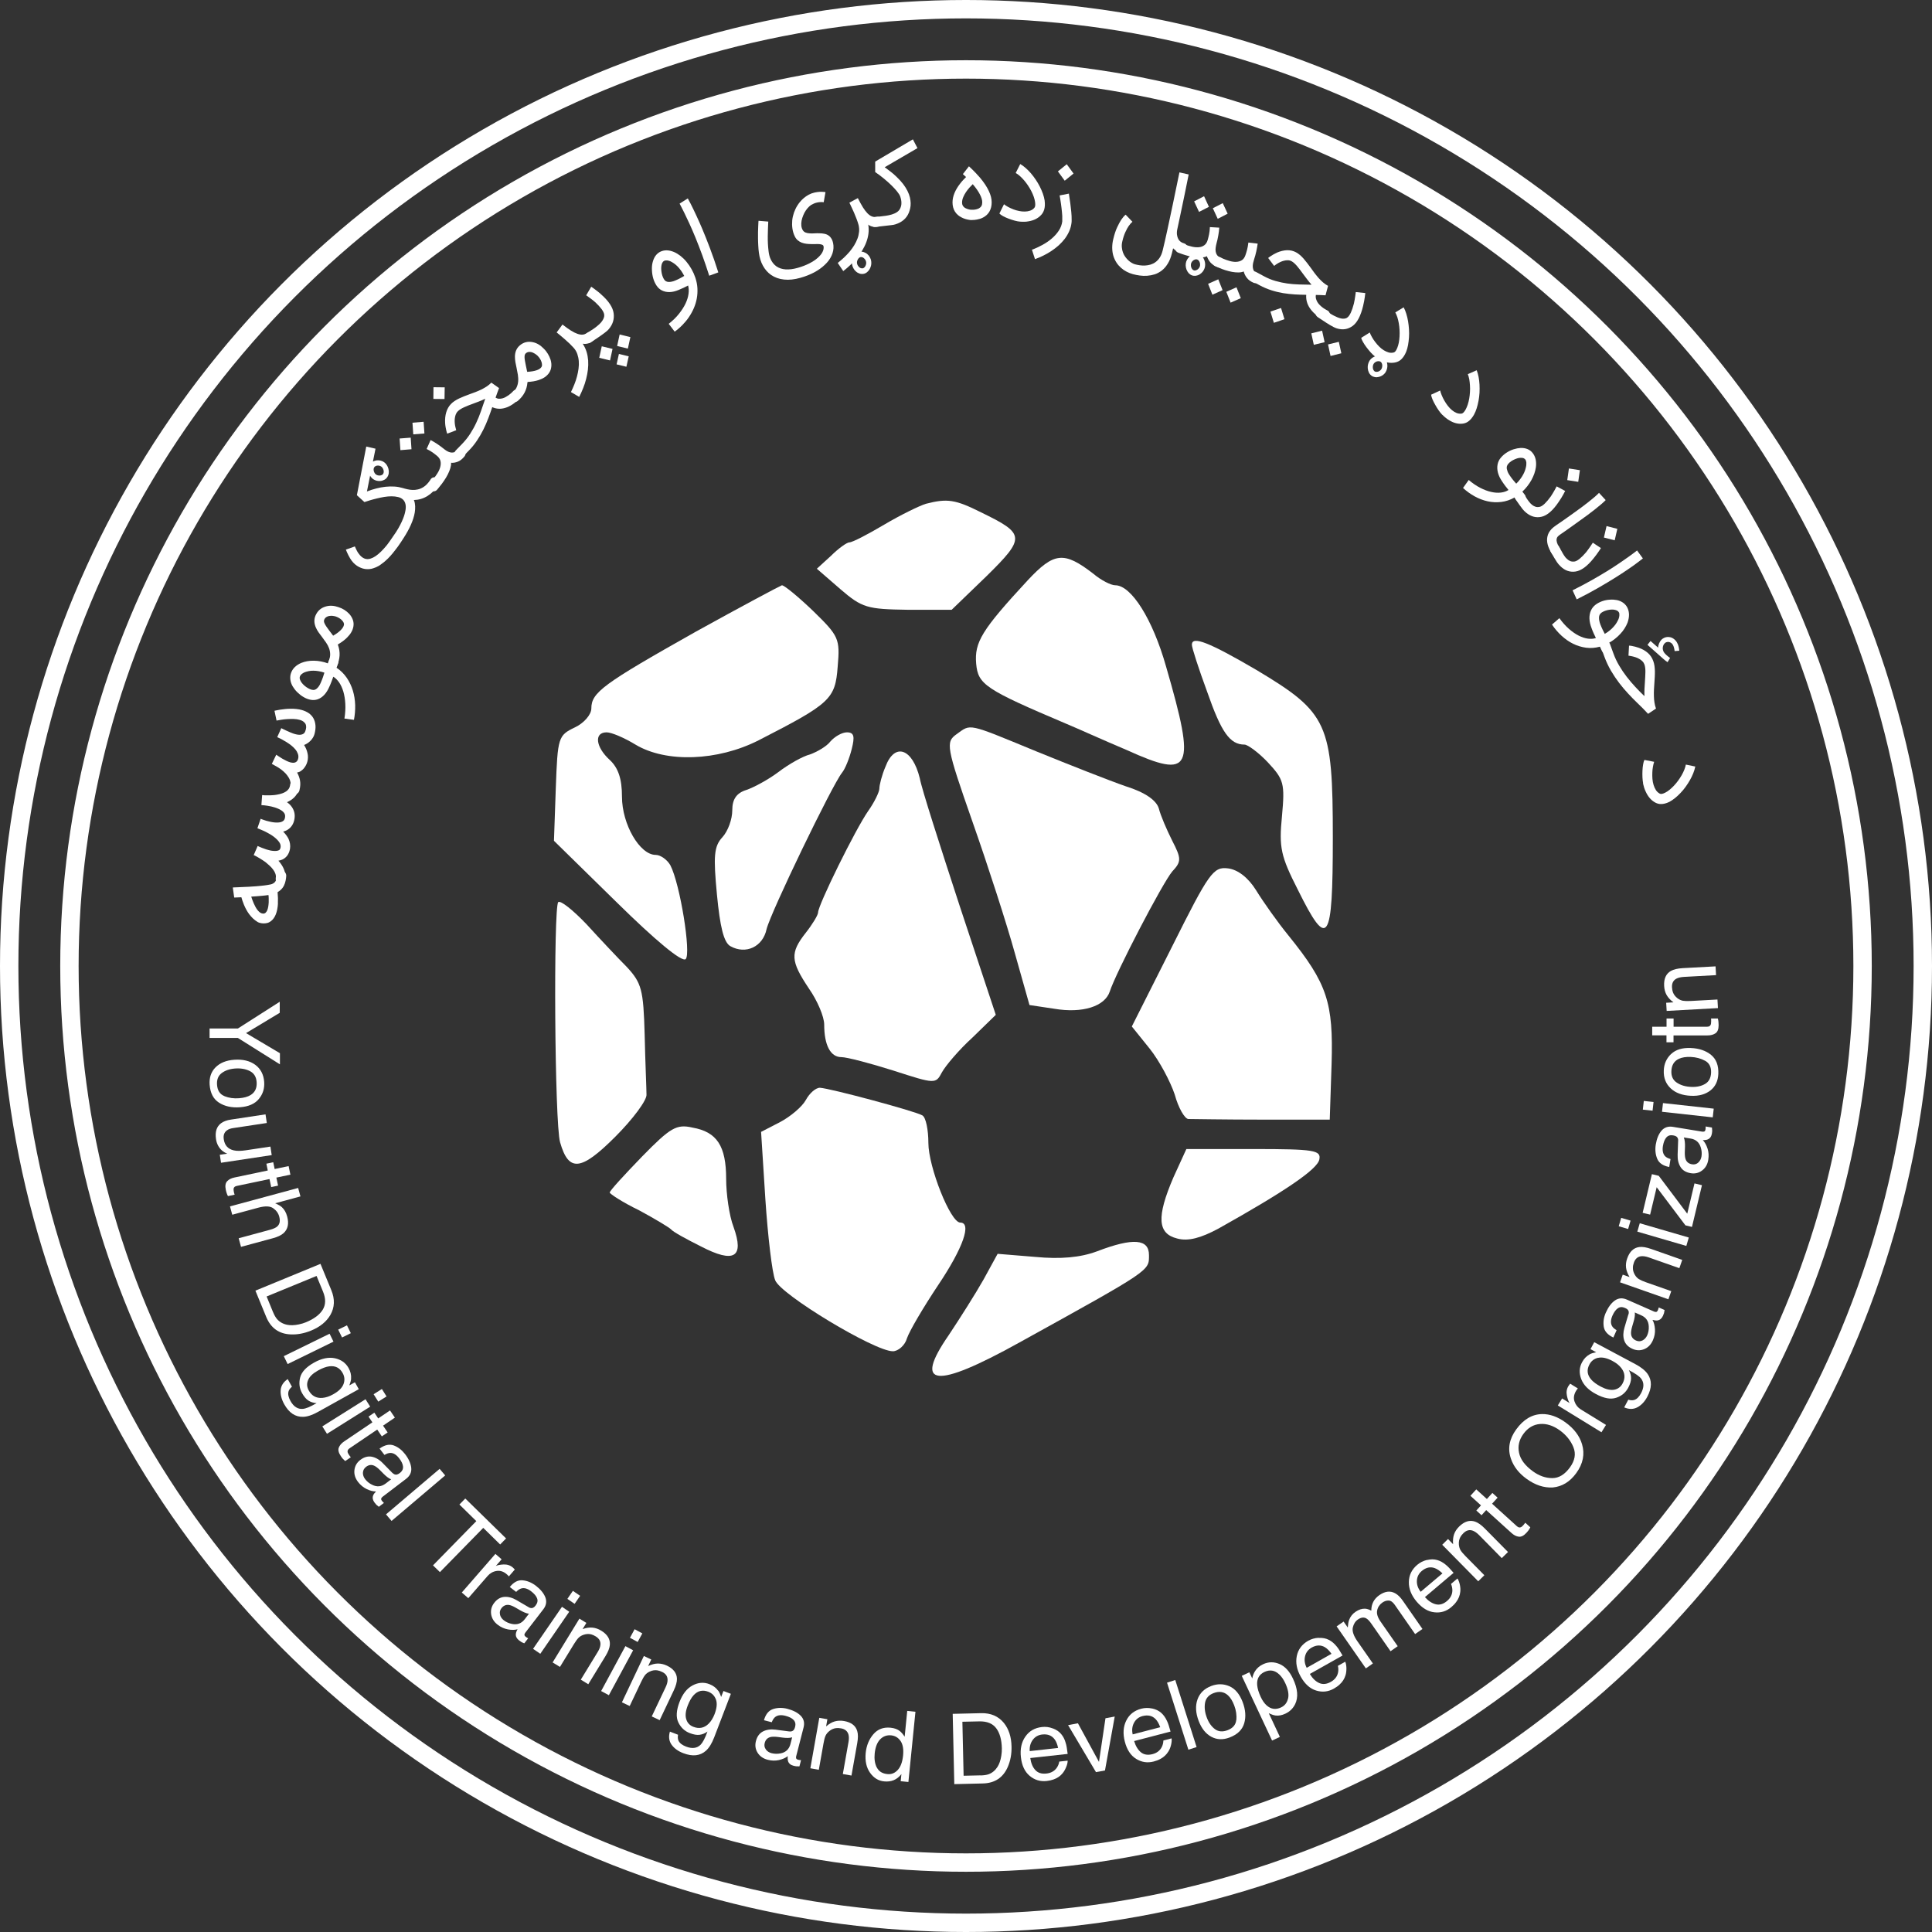 <?xml version="1.0" encoding="UTF-8"?>
<svg id="Layer_2" data-name="Layer 2" xmlns="http://www.w3.org/2000/svg" viewBox="0 0 315.28 315.28">
  <rect x="0" y="0" width="315.28" height="315.28" fill="#333333" stroke="none"/>
  <defs>
    <style>
      .cls-1 {
        fill: none;
        stroke: #fff;
        stroke-miterlimit: 10;
        stroke-width: 3px;
      }

      .cls-2 {
        fill: #fff;
        stroke-width: 0px;
      }
    </style>
  </defs>
  <g id="logo">
    <g>
      <g>
        <path class="cls-2" d="M151.1,82.21c-1,.3-4.1,1.8-6.8,3.4s-5.2,2.9-5.7,2.9c-.4,0-1.8,1-3,2.2l-2.3,2.1,3.8,3.3c3.6,3.1,4.4,3.3,11.1,3.4h7.1l5.7-5.5c6.4-6.3,6.3-6.9-.9-10.4-4.2-2.1-5.5-2.3-9-1.4Z"/>
        <path class="cls-2" d="M167.7,94.71c-7.5,8.1-8.7,10.1-8.4,13.6.3,3.4,1.5,4.2,14.7,9.8,1.7.7,6.1,2.7,9.9,4.3,10.6,4.8,11.3,3.3,6.4-13.6-2.2-7.8-5.7-13.3-8.3-13.3-.7,0-2.3-.8-3.6-1.9-4.8-3.7-6.4-3.5-10.7,1.1Z"/>
        <path class="cls-2" d="M113.5,103.11c-15.1,8.5-17,9.9-17,12.5,0,1-1.2,2.4-2.7,3.1-2.7,1.3-2.8,1.6-3.1,9.9l-.3,8.6,10.3,10.1c6.1,6,10.6,9.8,11.2,9.2.9-.9-.9-12.2-2.5-15.3-.5-.9-1.6-1.7-2.4-1.7-2.6,0-5.5-5-5.5-9.5,0-2.9-.6-4.7-2-6-2.3-2.1-2.6-4.5-.5-4.5.8,0,2.9.9,4.7,2,5,3,13.4,2.7,20.1-.7,11.7-6,12.5-6.7,12.9-12,.4-4.6.2-5-4-9.1-2.4-2.3-4.7-4.2-5.1-4.2-.3.1-6.7,3.5-14.1,7.6Z"/>
        <path class="cls-2" d="M194.5,105.21c0,.5,1.1,3.9,2.5,7.7,2.3,6.6,3.7,8.6,6.1,8.6.5,0,2.3,1.3,3.8,2.9,2.6,2.8,2.8,3.4,2.3,8.8-.5,5.1-.2,6.5,2.6,12,4.9,9.9,5.7,8.7,5.7-8.5,0-18.7-.8-20.4-12.5-27.4-7.7-4.5-10.5-5.6-10.5-4.1Z"/>
        <path class="cls-2" d="M156.1,119.81c-1.8,1.3-1.7,2,2.6,14.3,2.5,7.1,5.6,16.7,6.9,21.4l2.4,8.5,4,.6c4.7.8,8.3-.4,9.1-2.8,1-3.1,8.6-17.7,10.2-19.6,1.5-1.6,1.5-2.1,0-5-.9-1.8-1.9-4.1-2.2-5.3-.4-1.3-2.2-2.6-5.4-3.6-2.6-.9-9.2-3.5-14.6-5.7-11.4-4.7-10.6-4.5-13-2.8Z"/>
        <path class="cls-2" d="M135.5,121.01c-.6.8-2.2,1.7-3.3,2.1-1.2.3-3.5,1.6-5.2,2.9-1.6,1.2-4,2.5-5.2,2.9-1.6.5-2.3,1.5-2.3,3.3,0,1.5-.7,3.4-1.6,4.4-1.4,1.5-1.5,3.1-.9,9.4.5,5.2,1.1,7.8,2.2,8.4,2.5,1.4,5.3.1,5.9-2.8.7-2.8,10.7-23.5,12.3-25.5.5-.6,1.2-2.3,1.6-3.9.5-2,.4-2.7-.8-2.7-.8,0-2,.7-2.7,1.5Z"/>
        <path class="cls-2" d="M144.5,125.11c-.6,1.4-1,3-1,3.6,0,.5-.8,2.2-1.8,3.6-2.1,3-8.2,15.4-8.2,16.6,0,.4-.9,1.9-2,3.3-2.6,3.3-2.5,4.6.5,9.1,1.4,2,2.5,4.6,2.5,5.9,0,3.3,1,5.3,2.8,5.3.9,0,4.7,1,8.5,2.2,6.8,2.2,6.9,2.2,7.9.3.6-1.1,2.8-3.7,5-5.7l3.8-3.7-5.9-17.8c-3.2-9.8-6.2-19.1-6.5-20.8-1.2-4.9-4.1-5.9-5.6-1.9Z"/>
        <path class="cls-2" d="M191.3,154.41l-6.6,13.1,2.9,3.6c1.6,2,3.4,5.4,4.1,7.5.6,2.2,1.6,3.9,2.2,4,.6,0,6.1.1,12.1.1h11l.3-9.1c.3-10-.7-13.1-7-20.9-1.8-2.2-4.2-5.6-5.3-7.4-1.3-2.1-3-3.4-4.6-3.6-2.4-.3-3.1.7-9.1,12.7Z"/>
        <path class="cls-2" d="M91.1,147.21c-.8.8-.6,36.1.3,39.2,1.4,4.9,3.4,4.7,9-.9,2.9-2.9,5.2-6,5.1-6.9,0-.9-.2-5.3-.3-9.8-.2-7.3-.5-8.4-2.9-11-1.5-1.5-4.5-4.7-6.6-7-2.2-2.3-4.2-3.9-4.6-3.6Z"/>
        <path class="cls-2" d="M131.5,179.51c-.6,1.1-2.5,2.7-4.2,3.6l-3.1,1.6.7,11c.4,6,1.1,12,1.6,13.2.8,2.3,16.2,11.6,19.2,11.6.9,0,2-1,2.3-2.1.4-1.2,2.7-5.1,5.1-8.7,4.1-6.1,5.5-10.2,3.6-10.2-1.6,0-5.2-9.1-5.2-13,0-2.1-.4-4.2-1-4.5-1.2-.7-15-4.4-16.7-4.5-.7,0-1.7.9-2.3,2Z"/>
        <path class="cls-2" d="M104.8,188.71c-2.9,3-5.3,5.6-5.3,5.9,0,.2,2.1,1.6,4.8,2.9,2.6,1.4,4.9,2.8,5.2,3.1.3.4,2.5,1.6,4.9,2.8,5.4,2.8,7.1,1.8,5.3-3.2-.7-1.8-1.2-5.4-1.2-7.8,0-5.4-1.5-7.7-5.5-8.4-2.6-.6-3.6,0-8.2,4.7Z"/>
        <path class="cls-2" d="M191.5,192.11c-2.8,6.5-2.6,9.2.6,10,1.8.5,3.9-.1,6.7-1.6,10.9-6.1,16.2-9.7,16.5-11.3.3-1.5-.8-1.7-10.7-1.7h-11l-2.1,4.6Z"/>
        <path class="cls-2" d="M179,204.21c-2.7,1-5.9,1.3-10.1.9l-6.1-.5-2.3,4.2c-1.3,2.3-3.9,6.4-5.7,9.1-5.8,8.4-2.2,8.8,11.5,1.2,21.7-12,21.2-11.7,21.2-14.3s-2.5-2.9-8.5-.6Z"/>
      </g>
      <g>
        <path class="cls-2" d="M45.36,147.42c-.08,1.42-.47,2.39-1.16,2.91-.19.14-.38.24-.59.29-.2.05-.4.07-.6.07-.19,0-.37-.03-.54-.07-.17-.04-.3-.09-.41-.15-.28-.17-.54-.36-.78-.59-.23-.22-.44-.46-.62-.7-.18-.25-.34-.5-.48-.76-.14-.26-.26-.51-.36-.75-.1-.24-.19-.47-.26-.69-.07-.21-.13-.4-.17-.56-.4.02-.69.03-.88.04-.19,0-.28.01-.29.01l-.23-1.64h0s.14,0,.29-.02c.15,0,.32-.01.52-.02.2,0,.42-.02.65-.03.23-.01.44-.02.64-.03.2,0,.37-.02.52-.02.15,0,.24-.01.28-.02.68-.04,1.24-.08,1.67-.13.43-.04.78-.09,1.04-.13.26-.04.44-.07.55-.1.11-.03.18-.05.22-.06.14-.06.27-.13.37-.21.1-.08.18-.18.24-.29.06-.11.11-.24.14-.39.03-.15.05-.32.06-.51.01-.23.1-.41.25-.57.16-.15.34-.22.56-.21.11,0,.2.04.29.09s.17.11.24.19c.07.08.12.17.15.27.03.1.05.21.04.32-.01.21-.04.46-.1.75s-.15.57-.29.85c-.22.43-.57.77-1.02,1.03.03.35.05.67.06.97,0,.3,0,.58-.01.86ZM41,146.32c.04.14.1.3.16.48.07.19.14.38.23.58.09.2.18.4.29.6.11.2.22.38.35.54.13.16.26.29.41.4.15.1.31.16.47.17.17.01.32-.04.43-.14.11-.11.21-.25.28-.42.07-.18.12-.38.16-.6.03-.22.06-.45.07-.68.01-.23.01-.45,0-.66,0-.21-.02-.39-.04-.53-.31.05-.68.09-1.13.13-.44.04-1,.09-1.68.13Z"/>
        <path class="cls-2" d="M45.63,144.29c-.1-.02-.19-.06-.27-.12-.08-.06-.15-.14-.21-.22-.06-.09-.1-.18-.13-.29-.03-.1-.03-.21-.02-.31v-.08c.05-.23.02-.46-.06-.69-.08-.23-.2-.45-.36-.66-.15-.21-.33-.41-.53-.6-.2-.19-.4-.36-.59-.52-.19-.15-.38-.29-.57-.41-.19-.12-.37-.24-.54-.34-.17-.1-.32-.19-.45-.26-.14-.07-.24-.13-.32-.17-.11-.05-.18-.07-.18-.07l.65-1.5s.02.02.05.03c.03.01.07.03.13.06.11.05.28.12.5.21.22.09.47.18.74.27.44.14.83.22,1.18.24.34.02.61,0,.81-.09.15-.05.24-.16.28-.32.03-.06.04-.12.05-.18.03-.21,0-.42-.1-.63-.14-.28-.38-.56-.72-.86-.34-.3-.77-.59-1.29-.86-.24-.14-.47-.25-.69-.35-.22-.1-.4-.18-.56-.24-.12-.05-.22-.09-.3-.12-.07-.03-.11-.05-.12-.05l.53-1.55s.04.03.12.06c.07.02.17.06.31.11s.29.1.48.16c.19.05.39.1.61.15.47.11.88.15,1.24.14.36-.01.64-.08.84-.21.08-.05.16-.12.23-.21.07-.09.12-.24.15-.44.04-.28-.01-.53-.17-.73-.16-.22-.42-.41-.78-.59-.35-.17-.78-.32-1.29-.44-.23-.05-.45-.09-.65-.12-.2-.03-.37-.06-.52-.07-.13,0-.24-.01-.32-.02-.08-.01-.12-.02-.13-.02l.12-1.63s.17,0,.44.04c.11,0,.24,0,.38,0,.14,0,.3,0,.47,0,.17,0,.35-.02.53-.03.19-.01.37-.04.56-.07,1.33-.22,2.05-.72,2.17-1.49l.02-.1v-.07c.05-.23.15-.41.32-.54.17-.13.36-.17.58-.14.21.04.38.14.5.32.12.18.17.38.13.61v.07s-.03.1-.03.1c-.07.44-.22.84-.45,1.2-.23.36-.54.66-.92.91-.18.13-.4.24-.65.35.3.21.54.43.72.68.23.29.38.61.47.95.09.35.1.71.04,1.08-.06.4-.19.76-.39,1.07s-.46.56-.77.74c-.1.06-.21.12-.33.16-.11.05-.23.09-.36.12.38.38.67.77.87,1.17.25.54.33,1.08.25,1.63-.01.08-.03.15-.05.22-.02.07-.04.14-.06.22-.21.63-.6,1.07-1.16,1.33-.1.04-.2.07-.3.1s-.21.06-.32.08c.19.22.36.43.5.65.52.78.72,1.58.6,2.4v.08c-.03.11-.06.21-.12.3-.06.09-.12.17-.2.23-.08.06-.17.11-.27.13-.1.03-.2.03-.31.02Z"/>
        <path class="cls-2" d="M47.93,129.53c-.1-.03-.18-.07-.26-.13s-.14-.14-.2-.22c-.05-.09-.09-.18-.1-.28-.02-.1-.02-.21,0-.31.08-.31.09-.62.04-.9-.05-.29-.15-.55-.3-.8-.15-.25-.33-.49-.54-.71-.21-.22-.45-.42-.69-.61-.25-.18-.5-.35-.77-.5-.26-.15-.51-.29-.75-.41l.72-1.5c.11.08.25.17.43.29.18.12.37.24.57.36.21.12.42.23.64.34.22.11.43.19.63.25.14.04.27.06.41.07.14.01.26,0,.38-.04.12-.04.22-.1.31-.2.09-.09.16-.23.2-.4.07-.27.06-.54-.03-.79-.09-.26-.22-.5-.41-.73-.19-.23-.41-.45-.66-.65-.26-.2-.52-.39-.8-.56-.28-.17-.55-.33-.81-.47-.27-.14-.5-.25-.7-.34l.66-1.46c.32.15.58.28.81.39.23.11.47.21.72.32.26.11.49.19.7.25.19.05.37.09.55.11.18.02.34.01.49-.02.15-.03.27-.09.39-.17.11-.09.2-.21.25-.36.09-.24.14-.44.15-.62,0-.17,0-.32-.04-.43-.03-.11-.08-.2-.13-.27-.06-.06-.09-.11-.12-.13h0c-.09-.1-.21-.19-.34-.26s-.28-.13-.44-.17c-.29-.08-.61-.13-.97-.14-.35-.01-.71,0-1.06.02-.35.02-.68.06-.99.11-.31.05-.55.09-.74.13l-.34-1.6c.06-.01.17-.04.33-.07.16-.04.36-.07.6-.11.23-.04.5-.07.79-.1.29-.03.59-.05.9-.05s.63,0,.95.04c.32.03.62.09.91.17.43.12.81.3,1.13.52.32.23.57.5.75.83s.29.7.33,1.13c.04.43-.02.9-.15,1.41-.05.21-.14.41-.25.59-.11.19-.24.36-.4.52-.15.16-.32.3-.5.42-.18.12-.37.21-.56.28.27.42.46.86.56,1.33.11.46.1.93-.02,1.38-.05.2-.13.4-.23.59-.1.2-.23.38-.37.55-.15.16-.31.31-.49.42-.18.12-.38.19-.59.23.24.41.4.85.48,1.3s.06.97-.08,1.54l-.03.13c-.03.1-.08.19-.14.27s-.14.14-.22.19c-.08.05-.17.08-.27.09-.1.01-.2,0-.3-.03Z"/>
        <path class="cls-2" d="M56.21,117.24c.14-.86.18-1.66.14-2.39-.04-.74-.15-1.4-.32-1.99-.18-.59-.41-1.09-.69-1.5-.29-.41-.6-.72-.95-.93-.07.22-.17.48-.28.77-.11.3-.23.58-.36.86-.47,1.09-1.12,1.79-1.94,2.07-.37.12-.75.14-1.15.06-.4-.08-.78-.23-1.14-.45-.37-.21-.7-.48-1.01-.78-.31-.31-.55-.62-.74-.94-.22-.38-.35-.76-.39-1.13s-.01-.73.11-1.06c.26-.74.82-1.28,1.67-1.65.31-.12.64-.22.99-.28s.72-.09,1.09-.08c.38,0,.76.05,1.14.12.39.07.77.18,1.14.32l.21-.58c.04-.11.09-.2.16-.28.07-.08.15-.14.24-.18.09-.04.19-.07.29-.07s.21.01.31.05c.1.04.18.1.25.17.07.07.13.16.17.26.04.1.06.2.07.31,0,.11-.01.22-.05.33l-.25.7c.67.44,1.22.99,1.66,1.63.44.64.77,1.34,1,2.09.23.75.35,1.54.38,2.36.02.82-.05,1.63-.2,2.42l-1.55-.21ZM48.94,110.4c-.05.15-.05.31.01.49.06.18.16.36.29.53.13.17.29.34.48.5.19.16.38.29.58.4.2.11.39.19.58.24.19.04.35.05.48,0,.13-.04.24-.1.35-.2.1-.09.2-.2.28-.31.08-.11.16-.23.22-.35.06-.12.11-.22.15-.32.14-.32.25-.61.35-.89.09-.27.17-.51.23-.72-.31-.11-.62-.19-.93-.24-.3-.05-.59-.08-.87-.08-.28,0-.53.02-.77.07-.24.05-.45.11-.64.18-.07.03-.14.07-.22.11-.08.04-.16.09-.23.15-.07.06-.14.12-.2.2-.06.07-.11.15-.14.24Z"/>
        <path class="cls-2" d="M53.97,109.05c-.19-.1-.33-.25-.39-.45-.07-.21-.06-.41.02-.62h0c.19-.43.28-.82.28-1.17,0-.35-.06-.69-.18-1.02-.12-.32-.28-.63-.49-.93-.21-.3-.42-.6-.65-.9-.2-.26-.39-.51-.56-.75-.17-.24-.32-.5-.44-.77-.32-.71-.34-1.38-.06-2.02.34-.76.9-1.24,1.7-1.46.63-.18,1.31-.14,2.04.12.35.11.67.26.97.45.3.19.56.41.79.66.28.31.47.64.59.99s.14.7.08,1.06c-.11.63-.45,1.23-1.04,1.81-.4.4-.9.77-1.5,1.12.02.05.03.09.03.11.4,1.11.34,2.23-.17,3.38h0c-.09.21-.24.35-.43.43-.2.07-.39.06-.59-.03ZM54.36,103.74c.52-.3.94-.6,1.24-.91.31-.31.49-.6.53-.88.02-.09,0-.2-.05-.33-.05-.12-.14-.25-.26-.38-.12-.13-.26-.25-.44-.36-.18-.11-.38-.21-.6-.28-.04-.01-.1-.03-.19-.05-.09-.02-.19-.03-.31-.05s-.24-.01-.37,0c-.13,0-.26.03-.39.07-.12.04-.24.11-.35.19-.11.09-.2.21-.26.36-.04.1-.06.21-.04.32.02.12.06.24.14.39.07.14.18.31.3.49.13.18.28.39.46.63l.6.79Z"/>
        <path class="cls-2" d="M70.25,78.25c.13-.19.29-.31.5-.35.2-.04.4,0,.58.14.18.13.28.3.32.52.04.22,0,.42-.13.61-.5.76-1.08,1.34-1.76,1.77-.68.42-1.42.64-2.22.66.07.16.12.32.15.49.03.17.05.35.06.52,0,.18,0,.35-.01.53-.01.18-.03.35-.06.52-.22,1.25-.84,2.64-1.85,4.19l-.41.63c-.32.49-.64.93-.96,1.33-.25.33-.5.63-.76.92s-.53.56-.82.81c-.05.05-.12.11-.22.19-.1.08-.21.16-.32.24-.11.08-.21.16-.31.23-.1.07-.17.12-.21.14-.32.18-.62.31-.92.4-.2.07-.42.11-.64.13-.22.02-.46.01-.71-.02,0,0-.02,0-.03-.01-.21-.03-.42-.09-.63-.18-.21-.08-.42-.19-.63-.33-.21-.14-.41-.31-.6-.51-.19-.2-.37-.44-.53-.71-.21-.37-.38-.68-.49-.95-.12-.27-.18-.42-.2-.47l1.47-.52c.06.15.12.29.19.42.05.11.11.23.17.34.06.11.12.2.16.27.41.61.86.95,1.34,1.02.44.07.95-.09,1.51-.46.56-.38,1.16-.96,1.8-1.74.23-.29.43-.57.62-.84.19-.26.35-.5.48-.7.32-.45.6-.87.82-1.26.22-.39.41-.75.56-1.08.15-.33.27-.62.36-.89.09-.26.15-.49.19-.68.12-.5.14-.92.07-1.25-.07-.34-.21-.6-.42-.8-.21-.2-.48-.34-.8-.41-.32-.08-.67-.12-1.05-.12-.38,0-.78.03-1.2.1-.41.07-.82.15-1.21.25-.39.09-.77.2-1.12.3-.35.11-.65.2-.91.29l-1.23-1.12,1.53-7.94,1.51.35-1.4,6.98c.51-.2,1.02-.36,1.53-.49s1.02-.23,1.52-.28c.5-.05.98-.06,1.45-.03s.9.11,1.31.23c.25.08.52.15.79.21.27.06.55.1.83.11.28.01.58-.01.87-.08.3-.06.6-.19.91-.38.39-.24.77-.63,1.13-1.17l.04-.05ZM60.38,75.77c.12-.18.28-.33.47-.44.2-.11.41-.18.64-.21.22-.02.43,0,.64.05.21.05.39.14.56.26.16.12.31.27.43.46.12.19.21.39.27.62.06.24.08.48.05.71-.03.23-.11.44-.23.62-.12.19-.28.34-.48.45-.2.11-.41.18-.65.2-.22.02-.43,0-.64-.05-.21-.06-.39-.14-.56-.26-.17-.12-.31-.28-.43-.46-.12-.19-.21-.39-.27-.61-.06-.24-.07-.47-.04-.71.03-.23.11-.44.23-.63ZM62.52,77.33c.06-.09.09-.19.1-.3,0-.11,0-.22-.04-.34-.03-.11-.08-.21-.14-.31-.06-.1-.14-.18-.22-.24-.08-.06-.18-.1-.28-.13-.11-.03-.22-.04-.33-.03-.11,0-.21.03-.31.08-.1.05-.18.11-.23.2-.06.09-.09.19-.1.3,0,.11,0,.22.04.34.03.11.08.22.14.31.06.1.13.17.22.23.08.06.18.1.29.13.11.03.22.04.33.03.11,0,.22-.04.31-.08.1-.04.17-.11.23-.2Z"/>
        <path class="cls-2" d="M67.02,71.41l.13,1.9-1.81.15-.13-1.9,1.82-.14ZM69.13,68.84l.13,1.9-1.82.14-.13-1.9,1.81-.15ZM70.29,79.96c-.17-.15-.26-.34-.28-.56-.02-.22.05-.42.19-.59l.39-.48c.29-.35.54-.71.77-1.06s.39-.71.48-1.05c.09-.34.11-.67.04-.98-.07-.31-.25-.59-.55-.84-.23-.19-.47-.38-.74-.57-.26-.19-.59-.37-.97-.56l.65-1.46c.17.09.34.19.52.29.18.11.36.22.54.34.18.12.36.24.53.37s.35.26.51.39c.15.13.32.25.51.37s.38.2.58.25.4.05.6,0c.2-.05.39-.18.56-.39.14-.18.32-.27.53-.29.21-.02.4.05.57.2.08.08.15.16.19.26.04.1.07.2.07.3,0,.11,0,.21-.04.31-.03.1-.08.19-.15.28-.35.42-.71.71-1.08.85-.37.15-.74.21-1.1.18.02.28-.03.58-.13.91-.1.33-.24.66-.41,1-.17.34-.38.68-.61,1.02-.23.34-.47.66-.72.96l-.39.48c-.14.18-.32.27-.53.29s-.39-.05-.56-.2Z"/>
        <path class="cls-2" d="M72.57,63.21l-.03,1.91-1.82-.02.02-1.91,1.83.02ZM74.38,74.64c-.07-.08-.13-.17-.17-.27-.04-.1-.06-.2-.05-.31,0-.11.02-.21.06-.31.04-.1.1-.19.18-.27l1.03-1.06c.5-.52.94-1.07,1.31-1.65.37-.58.7-1.17.98-1.78.29-.61.54-1.23.76-1.87.22-.63.44-1.26.65-1.89l.05-.16c-.34.17-.69.32-1.03.45-.34.13-.68.26-1.01.38-.25.09-.5.18-.74.28-.24.09-.47.19-.68.29-.21.1-.41.2-.58.31-.18.11-.32.22-.44.35-.16.16-.27.35-.35.57-.07.21-.12.43-.14.66-.02.23-.02.45,0,.67.02.22.05.42.09.59.04.18.09.37.15.59l-1.47.56s-.02-.05-.05-.14c-.03-.09-.06-.21-.1-.37-.04-.15-.07-.33-.11-.54-.04-.2-.06-.42-.08-.65-.04-.66.02-1.26.18-1.79s.41-.98.77-1.35c.18-.19.38-.35.61-.5.23-.15.47-.29.73-.41.26-.12.53-.24.81-.35.28-.11.57-.22.87-.33.33-.11.65-.23.98-.36.33-.13.64-.26.95-.41.31-.15.6-.32.88-.5s.53-.4.76-.63l1.26.89c-.1.25-.2.5-.29.77-.09.26-.18.52-.28.79.18.11.36.17.55.18.19,0,.38-.01.56-.06.19-.05.37-.12.54-.22s.33-.2.48-.3c.15-.11.28-.22.4-.32.12-.11.21-.2.28-.27l.03-.04.05-.05c.08-.08.17-.14.26-.18.1-.04.2-.06.3-.05.1,0,.2.02.29.06s.18.1.25.18c.15.17.23.36.22.58,0,.22-.09.41-.25.57l-.08.08c-.37.38-.75.7-1.13.95-.38.25-.76.44-1.14.55-.38.12-.74.17-1.11.15-.36-.02-.71-.1-1.04-.26-.2.6-.41,1.2-.65,1.82-.23.62-.5,1.23-.8,1.84-.3.61-.65,1.21-1.04,1.79-.39.59-.85,1.15-1.37,1.68l-1.04,1.06c-.16.16-.34.24-.55.24-.21,0-.39-.08-.54-.25Z"/>
        <path class="cls-2" d="M83.46,65.28c-.13-.18-.19-.37-.17-.59.02-.22.12-.4.28-.55h0c.34-.3.59-.6.73-.92.15-.32.23-.65.26-1,.03-.34,0-.7-.05-1.06-.06-.36-.13-.73-.21-1.11-.07-.32-.13-.63-.19-.94-.05-.3-.08-.6-.08-.89,0-.79.27-1.4.79-1.85.62-.53,1.33-.7,2.13-.53.64.13,1.23.48,1.78,1.05.27.26.49.55.68.86.19.31.33.63.44.96.12.41.16.8.11,1.17-.04.37-.17.7-.37.99-.36.52-.92.9-1.68,1.15-.52.17-1.13.28-1.82.31,0,.05,0,.09-.02.11-.1,1.18-.62,2.17-1.56,2.97h0c-.17.15-.35.21-.56.18-.21-.03-.38-.12-.52-.3ZM86.02,60.68c.59-.03,1.09-.11,1.5-.24.4-.13.69-.31.84-.55.06-.08.09-.18.09-.32s-.02-.29-.07-.46c-.05-.17-.13-.35-.24-.53-.11-.18-.25-.36-.42-.53-.03-.03-.08-.07-.15-.13-.07-.06-.16-.12-.26-.19-.1-.06-.21-.12-.34-.18-.12-.06-.25-.09-.38-.11s-.26-.02-.4.01c-.13.03-.26.09-.38.2-.08.07-.14.16-.17.27-.03.11-.05.25-.04.41,0,.16.03.36.07.58.04.22.09.48.15.78l.21.99Z"/>
        <path class="cls-2" d="M95.12,56.14c.26.39.46.82.6,1.27.14.45.22.92.26,1.41.03.49.02.99-.04,1.5-.06.51-.16,1.02-.29,1.53-.13.51-.29,1.01-.49,1.5-.2.49-.41.97-.64,1.42l-1.35-.79c.2-.4.38-.81.55-1.23.17-.43.32-.85.43-1.29.12-.43.2-.86.26-1.29.06-.43.07-.84.04-1.24-.03-.4-.11-.77-.23-1.13-.12-.36-.31-.69-.55-.98h0c-.2-.22-.43-.46-.69-.72-.26-.25-.52-.49-.79-.72-.27-.23-.52-.44-.75-.64-.24-.2-.44-.36-.6-.49l.95-1.29c.51.4.97.73,1.37.98.4.25.76.43,1.08.54.32.11.61.15.86.13.25-.03.49-.12.7-.28l.03-.02c.09-.07.19-.11.29-.13.1-.02.2-.02.3,0s.19.06.28.11c.09.06.16.13.22.22.13.19.17.39.13.61-.04.21-.15.39-.33.52h0c-.06.05-.14.11-.24.17-.1.07-.22.13-.36.18-.14.05-.29.1-.46.12-.17.03-.35.02-.55-.02l.02.03Z"/>
        <path class="cls-2" d="M95.33,55.62c-.12-.2-.15-.4-.1-.62.05-.21.16-.38.35-.5l.74-.49c.16-.1.33-.21.51-.33.18-.12.36-.25.54-.4.18-.14.34-.29.5-.44.16-.15.3-.31.41-.48.11-.16.2-.33.26-.5.06-.17.08-.34.06-.51-.03-.26-.17-.56-.43-.91-.26-.35-.6-.72-1.04-1.13-.14-.12-.29-.24-.46-.38-.17-.13-.33-.25-.48-.36-.18-.13-.35-.26-.53-.38l.82-1.4s.05.04.15.1.22.15.38.27c.15.11.33.25.52.4.2.15.4.32.6.51,1.21,1.07,1.88,2.09,2.01,3.05.13.96-.14,1.83-.8,2.6-.1.12-.23.25-.41.39s-.36.29-.55.42c-.19.14-.37.27-.55.39-.18.12-.31.21-.41.28l-.97.64-.06.04c-.18.12-.38.16-.58.11-.21-.05-.36-.17-.48-.37ZM98.2,56.51l1.76.43-.41,1.88-1.76-.43.41-1.88ZM101,57.76l1.6.39-.38,1.7-1.6-.39.38-1.7ZM101.12,54.58l1.75.43-.41,1.88-1.75-.43.41-1.88Z"/>
        <path class="cls-2" d="M109.13,52.84c.66-.52,1.22-1.06,1.67-1.63s.81-1.12,1.07-1.67c.26-.55.42-1.08.49-1.59.07-.51.04-.96-.07-1.36-.2.1-.43.22-.71.36-.27.13-.55.25-.82.36-1.06.45-1.98.47-2.76.08-.35-.18-.64-.45-.87-.8s-.41-.74-.53-1.16c-.12-.42-.19-.86-.21-1.31-.02-.45,0-.85.09-1.22.1-.43.25-.8.46-1.11.21-.3.47-.53.77-.69.67-.34,1.44-.33,2.29.03.37.16.72.38,1.07.65.35.28.67.59.97.96.3.36.57.76.82,1.2s.45.89.61,1.37c.19.58.31,1.15.34,1.71.03.57,0,1.12-.1,1.67-.1.55-.26,1.08-.48,1.59-.22.51-.49,1-.8,1.46-.31.46-.67.89-1.06,1.29-.39.4-.82.77-1.27,1.09l-.98-1.28ZM108.37,42.58c-.14.07-.24.19-.32.36-.07.17-.12.37-.14.6-.02.22-.01.46.02.71.03.25.08.49.15.71.07.23.16.42.26.59.11.17.22.29.35.35.12.06.24.1.38.11.14,0,.27,0,.41-.02.13-.02.26-.05.39-.09.12-.04.23-.08.32-.12.31-.13.59-.26.83-.39.25-.13.46-.25.64-.36-.16-.31-.33-.59-.51-.85-.19-.26-.38-.49-.57-.69-.2-.2-.4-.37-.6-.51-.2-.14-.4-.25-.58-.34-.07-.03-.15-.05-.23-.08-.08-.03-.17-.05-.26-.06s-.18-.01-.27,0c-.09,0-.18.03-.26.07Z"/>
        <path class="cls-2" d="M115.74,45c-.38-1.19-.76-2.31-1.14-3.36-.38-1.04-.76-2-1.11-2.87-.36-.87-.69-1.64-1.01-2.33-.31-.68-.59-1.26-.82-1.73-.23-.47-.42-.83-.55-1.09-.13-.25-.2-.38-.21-.39l1.34-.85s.18.32.47.88c.15.28.3.58.45.91.16.33.32.68.5,1.06.18.38.34.74.49,1.08.15.34.29.68.43.99.39.93.82,1.99,1.27,3.19.46,1.2.91,2.52,1.37,3.96l-1.47.54Z"/>
        <path class="cls-2" d="M131.95,31.78c.33-.17.66-.29.98-.36.33-.07.62-.11.87-.12.26,0,.47,0,.64.02.16.02.26.03.27.03l-.29,1.65c-.21-.03-.4-.03-.56-.02-.16,0-.35.04-.56.08s-.42.12-.63.23c-.21.08-.41.21-.61.4-.2.18-.38.4-.55.64s-.31.52-.43.81-.21.58-.27.87c-.05.29-.07.57-.04.84.03.27.11.51.24.72.11.18.27.31.46.38.19.07.41.12.66.13.24.02.5.02.78,0,.28-.02.55-.02.82-.01.27,0,.54.03.79.08.26.05.49.14.7.29.21.14.38.35.52.61.14.26.23.61.27,1.04.04.55-.06,1.09-.31,1.63-.24.54-.62,1.05-1.13,1.52-.48.46-1.06.86-1.72,1.22-.67.35-1.42.65-2.25.88-.96.27-1.84.37-2.65.28-.81-.08-1.52-.34-2.13-.76-.54-.38-.98-.88-1.32-1.5-.34-.61-.56-1.33-.66-2.14-.05-.36-.08-.73-.1-1.13-.02-.39-.04-.77-.04-1.15,0-.38,0-.74,0-1.08,0-.34.02-.65.03-.91.01-.27.02-.48.03-.64.01-.16.02-.26.02-.28l1.59.13c-.04.81-.07,1.62-.08,2.42s.03,1.6.13,2.41c.02.2.06.41.11.64.05.23.13.45.23.67.1.22.23.43.38.63.15.2.34.37.55.53.41.29.92.46,1.51.5.59.04,1.25-.04,1.98-.25.72-.2,1.35-.45,1.9-.73.55-.28,1-.58,1.36-.9.36-.32.62-.63.78-.95.16-.32.22-.62.18-.9-.02-.13-.09-.23-.21-.28-.12-.06-.27-.09-.45-.11-.18-.02-.39-.02-.63-.01-.23,0-.48.01-.74,0-.26,0-.52-.02-.78-.05-.26-.03-.52-.09-.75-.18-.24-.09-.46-.22-.66-.39-.2-.17-.37-.39-.5-.68-.19-.4-.31-.81-.37-1.25-.06-.43-.07-.86-.03-1.3.04-.43.14-.86.28-1.27.15-.41.33-.81.56-1.17.23-.37.5-.7.81-1s.65-.55,1.02-.75Z"/>
        <path class="cls-2" d="M141.7,36.71c.07.47.08.95.02,1.42-.06.47-.18.94-.35,1.39-.17.46-.39.9-.65,1.33-.26.43-.56.85-.89,1.25-.33.4-.68.78-1.06,1.14s-.76.69-1.16,1l-.9-1.33c.34-.27.67-.56,1-.86.33-.31.63-.63.92-.96.28-.34.53-.68.76-1.05.22-.36.4-.73.54-1.1.14-.37.22-.75.26-1.13.04-.38,0-.76-.09-1.14v.02c-.08-.3-.19-.63-.32-.97-.13-.34-.27-.68-.41-1.01-.15-.33-.29-.64-.42-.92-.13-.29-.25-.53-.34-.72l1.38-.74c.3.6.58,1.1.83,1.51.26.41.51.74.75.98.24.24.48.41.72.5.24.09.48.12.74.07h.04c.11-.03.21-.02.31,0s.19.07.27.13c.08.06.15.14.2.23.05.09.09.19.11.3.04.23,0,.43-.13.61-.12.18-.29.28-.51.32h0c-.07.01-.17.03-.29.04-.12.01-.25.02-.4,0-.15-.01-.3-.05-.47-.1-.16-.06-.33-.14-.49-.27v.03ZM140.33,41.09c.21-.04.42-.02.63.05.21.07.41.18.59.34.17.15.31.32.41.52.11.19.18.4.21.61.03.21.03.42-.01.65-.04.22-.12.43-.23.63-.12.22-.27.4-.45.54-.18.14-.37.23-.58.26-.21.04-.43.02-.64-.05s-.41-.18-.59-.35c-.17-.15-.31-.32-.41-.52-.11-.2-.18-.4-.21-.61-.03-.21-.03-.43.01-.65.04-.22.12-.43.23-.63.12-.21.27-.39.45-.53.18-.14.37-.23.59-.27ZM140.76,43.8c.1-.02.19-.06.27-.14.08-.07.15-.16.2-.26.05-.1.09-.21.11-.33s.02-.23,0-.33c-.02-.1-.05-.2-.11-.3-.06-.1-.12-.19-.21-.27-.08-.08-.17-.14-.27-.18-.1-.04-.2-.05-.3-.04-.1.02-.2.06-.27.14-.08.07-.15.16-.2.26-.06.1-.09.21-.12.32-.02.11-.02.22,0,.32.02.1.05.21.11.31.06.1.13.19.21.27.08.08.17.14.27.18.1.04.2.05.3.03Z"/>
        <path class="cls-2" d="M142,36.33c-.02-.23.04-.43.18-.61.14-.17.34-.28.59-.3l.82-.09c.31-.04.64-.08.98-.12.34-.05.66-.12.96-.21.3-.09.58-.21.82-.37.24-.15.42-.35.54-.6.15-.29.22-.61.21-.93,0-.33-.07-.68-.2-1.05-.08-.22-.25-.49-.51-.81-.26-.32-.58-.67-.95-1.03-.37-.36-.79-.73-1.24-1.1s-.91-.72-1.38-1.03v-1.71s6.15-3.63,6.15-3.63l.75,1.43-5.35,3.12c.28.2.58.43.91.68.33.25.66.53.99.85.44.42.81.82,1.11,1.21.3.39.53.77.71,1.13.18.36.31.71.39,1.04.08.33.12.65.13.95s-.02.58-.08.84c-.06.26-.13.5-.22.73-.38.92-1.11,1.55-2.19,1.89-.2.06-.42.11-.68.13l-2.53.29c-.25.03-.46-.03-.63-.16-.17-.14-.27-.32-.29-.54Z"/>
        <path class="cls-2" d="M158.64,35.91s-.09,0-.19,0c-.1,0-.23-.02-.38-.05-.15-.02-.32-.06-.52-.12-.19-.05-.38-.13-.58-.23-.5-.24-.88-.57-1.14-.99-.26-.42-.39-.92-.39-1.49,0-.99.43-2.04,1.29-3.13.17-.22.34-.41.5-.58.16-.17.3-.32.42-.43-.16-.15-.28-.26-.38-.35s-.14-.13-.14-.13l.99-1.27s.06.06.17.16c.11.09.24.22.41.39.17.17.36.36.57.58s.43.47.66.73c.64.77,1.12,1.49,1.43,2.16.32.67.47,1.29.47,1.86,0,.57-.12,1.07-.36,1.49s-.59.75-1.05.99c-.17.09-.34.16-.51.21-.17.05-.34.09-.5.12-.16.03-.31.05-.44.06-.14,0-.26.01-.35.01ZM158.74,30.06c-.15.14-.33.33-.53.55-.2.22-.39.47-.57.73-.18.27-.33.54-.45.83s-.19.57-.19.85c0,.08,0,.17.02.26.01.09.04.18.09.26.04.09.11.17.19.25.08.08.2.16.34.22.1.05.2.09.31.12.1.03.2.05.29.07.09.02.17.03.24.03.07,0,.13,0,.16,0,.05,0,.11,0,.2,0,.09,0,.18-.01.28-.03.1-.01.21-.04.31-.07.11-.03.21-.07.31-.12.19-.11.33-.24.42-.4.09-.16.13-.36.13-.61,0-.36-.13-.79-.39-1.29-.26-.5-.64-1.05-1.14-1.63,0,0,0-.01-.01-.02,0,0,0-.01-.02-.02Z"/>
        <path class="cls-2" d="M166.48,36.17c-.25-.02-.55-.07-.88-.16s-.67-.2-1.01-.33c-.33-.13-.64-.26-.91-.41-.27-.15-.47-.29-.59-.43l.75-1.51c.18.15.41.29.67.44.26.14.55.27.85.39.3.11.61.21.94.27.32.07.64.1.94.09.3,0,.59-.05.86-.14.27-.09.5-.24.69-.46.15-.16.19-.48.12-.96-.04-.27-.11-.56-.22-.87-.11-.31-.24-.61-.4-.92-.16-.31-.34-.61-.54-.91-.2-.3-.41-.57-.63-.83-.22-.26-.45-.49-.68-.7-.23-.21-.46-.37-.69-.5l.74-1.46c.3.17.6.39.89.65.3.26.58.55.86.87.27.32.53.66.78,1.03.25.36.46.74.66,1.12.19.38.36.76.5,1.15s.23.75.29,1.11c.04.31.05.59.04.84-.02.25-.05.47-.11.66-.06.19-.13.35-.21.49-.08.14-.17.26-.26.36-.52.58-1.22.93-2.1,1.07-.2.04-.41.06-.63.07-.22,0-.46,0-.7-.02Z"/>
        <path class="cls-2" d="M174.43,31.61c.08.53.16,1.05.23,1.57.03.22.05.45.08.69.03.24.05.48.08.71.02.24.04.47.05.69.01.22.01.43.01.62,0,.06,0,.13,0,.21,0,.08-.01.16-.02.26-.06.48-.18.93-.37,1.36-.19.43-.43.84-.71,1.22-.29.38-.62.74-.99,1.08-.37.33-.77.64-1.19.92-.42.28-.86.54-1.32.76s-.92.43-1.38.59l-.5-1.54c.58-.21,1.15-.47,1.71-.78.56-.31,1.07-.65,1.53-1.05.46-.39.84-.82,1.15-1.29.31-.47.49-.97.56-1.5,0-.03,0-.07,0-.14,0-.06,0-.13,0-.19h0c0-.16,0-.35,0-.56-.01-.21-.03-.42-.05-.63s-.04-.43-.07-.65c-.03-.22-.05-.43-.08-.63-.07-.48-.14-.96-.23-1.44l1.54-.3ZM175.19,28.32l-1.44,1.17-1.11-1.52,1.44-1.17,1.11,1.52Z"/>
        <path class="cls-2" d="M184.79,36.2c-.2.17-.4.39-.6.68-.17.25-.35.57-.53.97-.19.4-.36.9-.5,1.5-.09.35-.12.69-.09,1,.03.32.09.61.19.87.1.27.23.51.39.72.16.22.33.41.51.57.18.16.36.3.55.4.19.11.35.18.51.22.23.06.49.12.78.16.29.04.58.06.87.04s.59-.06.88-.15c.29-.09.57-.22.82-.41.26-.19.49-.43.69-.74.2-.31.36-.69.47-1.14.11-.42.22-.93.36-1.52.13-.59.27-1.22.42-1.9.15-.68.3-1.38.45-2.1.15-.72.3-1.43.45-2.12.34-1.62.69-3.33,1.06-5.12l1.51.34c-.2.98-.4,1.98-.61,3.01-.09.44-.19.9-.29,1.4-.1.49-.21,1-.32,1.52-.11.52-.22,1.04-.33,1.57-.11.52-.22,1.04-.33,1.54-.06.34-.07.66,0,.95.02.13.06.25.11.38.05.12.12.24.2.36.09.11.19.21.33.3.13.09.29.16.48.21.11.03.2.08.28.15s.15.15.2.24.08.19.1.3c.01.11,0,.21-.02.32-.06.22-.17.39-.35.5-.18.11-.38.13-.59.07-.18-.05-.33-.1-.47-.16-.14-.05-.26-.11-.37-.18-.11-.06-.21-.13-.3-.2s-.17-.15-.26-.23c-.03.15-.06.29-.1.42-.03.13-.06.26-.09.38-.17.67-.39,1.24-.68,1.7-.28.46-.6.83-.96,1.11-.36.28-.74.49-1.15.63-.41.13-.82.21-1.24.24-.42.03-.83.02-1.24-.04-.41-.06-.78-.13-1.13-.23-.34-.09-.68-.23-1.01-.4-.33-.17-.63-.38-.91-.63-.28-.25-.53-.53-.74-.86-.21-.33-.38-.69-.5-1.08-.12-.39-.18-.83-.19-1.3,0-.47.05-.97.19-1.51.18-.74.39-1.37.62-1.86.23-.5.45-.9.65-1.21.24-.36.48-.64.73-.85l1.12,1.17Z"/>
        <path class="cls-2" d="M191.8,40.21c.07-.22.2-.38.39-.48.19-.1.39-.11.59-.03l.56.2c.42.15.82.27,1.22.36s.77.11,1.1.08c.34-.03.63-.14.88-.33.25-.18.43-.47.54-.85.09-.3.16-.61.23-.94.07-.33.11-.71.13-1.16l1.53.09c-.02.2-.04.41-.06.62s-.06.43-.1.65c-.04.22-.08.44-.13.66-.05.22-.1.43-.16.64-.05.2-.1.41-.13.64-.04.23-.04.45-.01.66.03.22.1.41.22.59.12.18.3.31.55.4.21.08.36.21.46.41.1.2.11.41.04.63-.04.11-.09.2-.16.28-.07.08-.15.14-.24.19-.09.05-.18.07-.28.08-.1,0-.2,0-.3-.04-.5-.18-.88-.43-1.15-.74-.26-.31-.45-.65-.57-1.01-.24.12-.52.19-.84.22-.33.03-.67.01-1.03-.03-.37-.05-.74-.12-1.12-.22-.38-.1-.75-.21-1.11-.34l-.56-.2c-.21-.08-.36-.21-.45-.41-.09-.2-.1-.41-.03-.62ZM195.65,41.5c.2.07.38.19.53.36.16.17.28.37.36.6.08.22.12.44.13.66,0,.23-.02.44-.09.64-.07.2-.17.39-.3.56-.14.18-.3.32-.49.44-.2.13-.42.21-.64.24-.22.03-.43.01-.63-.06-.2-.07-.38-.2-.54-.36-.15-.17-.27-.37-.36-.6-.08-.22-.12-.44-.13-.66,0-.23.02-.44.09-.64.07-.2.17-.39.31-.57.14-.17.3-.32.49-.44.2-.13.41-.2.63-.23.22-.03.43,0,.64.06ZM194.79,44.11c.09.03.19.04.3.02.1-.02.2-.07.3-.13.09-.06.18-.14.25-.23.07-.09.12-.19.16-.29.03-.1.05-.21.04-.32,0-.12-.02-.23-.06-.34s-.09-.21-.16-.29c-.07-.09-.15-.15-.24-.18-.1-.04-.2-.04-.3-.02-.1.02-.2.07-.3.13-.1.06-.18.14-.25.23-.07.09-.12.18-.15.28s-.05.21-.04.33c0,.12.02.23.06.34.04.11.09.21.16.29.07.09.15.15.25.18ZM197.29,33.75l-1.62.83-.8-1.72,1.62-.84.79,1.73ZM200.34,34.87l-1.62.84-.8-1.73,1.62-.83.8,1.72Z"/>
        <path class="cls-2" d="M199.51,47.35l-1.66.74-.7-1.77,1.66-.74.7,1.77ZM197.92,42.37c.08-.21.22-.37.41-.45.19-.09.39-.09.59,0l.55.24c.41.18.81.32,1.2.43.39.11.76.16,1.1.14s.63-.11.89-.27c.26-.17.45-.44.58-.82.1-.29.2-.6.28-.92s.15-.7.2-1.14l1.52.18c-.03.2-.06.4-.1.62-.04.21-.08.43-.13.65-.05.22-.1.43-.16.65s-.12.43-.19.63c-.06.19-.12.4-.17.63-.05.23-.06.44-.05.66.02.22.08.42.19.6.11.18.28.33.53.44.2.09.35.23.43.44.08.2.08.41,0,.63-.04.11-.1.2-.17.27-.07.07-.16.13-.25.17-.09.04-.19.06-.29.06-.1,0-.2-.02-.3-.06-.49-.21-.86-.48-1.11-.81-.25-.32-.42-.67-.51-1.04-.24.1-.53.16-.86.16-.32,0-.67-.02-1.03-.09-.36-.07-.73-.16-1.11-.28-.38-.12-.74-.26-1.09-.41l-.55-.24c-.2-.09-.35-.23-.43-.44s-.08-.41,0-.63ZM202.49,48.65l-1.67.74-.7-1.77,1.66-.74.7,1.77Z"/>
        <path class="cls-2" d="M203.92,44.73c.05-.1.11-.18.19-.25.08-.07.16-.12.26-.15s.19-.05.3-.04c.1,0,.2.04.3.09l1.28.69c.62.34,1.26.6,1.89.78.64.18,1.28.32,1.91.41.64.09,1.28.14,1.92.16.64.02,1.27.03,1.9.04h.16c-.26-.29-.5-.59-.73-.89-.23-.3-.45-.6-.67-.89-.16-.22-.32-.44-.48-.65-.16-.21-.32-.41-.47-.59s-.31-.34-.46-.48c-.15-.14-.3-.25-.45-.33-.2-.11-.4-.16-.62-.16-.22,0-.43.02-.64.08-.21.05-.41.13-.6.22-.19.09-.36.18-.51.28-.15.09-.31.21-.48.34l-.97-1.29s.04-.04.11-.09c.07-.06.17-.13.3-.21.13-.09.28-.18.45-.28.17-.1.36-.2.56-.29.58-.25,1.14-.38,1.66-.4.53-.01,1.01.1,1.46.34.22.12.44.27.65.45.21.18.41.38.6.6.19.22.38.45.57.7.19.25.38.5.57.76.21.29.42.58.63.87.22.28.44.56.67.82s.48.5.73.72c.26.22.52.4.81.56l-.41,1.54c-.26-.02-.51-.03-.78-.04-.26,0-.53-.02-.8-.02-.04.22-.03.42.02.61.05.19.13.37.23.55.1.17.23.33.37.47.14.14.28.27.43.38.14.11.28.21.42.29.13.08.24.15.33.19l.04.02.06.03c.1.05.18.12.24.21.06.09.11.18.14.28.03.1.04.2.03.31,0,.11-.04.21-.08.31-.1.21-.25.34-.45.41-.2.07-.4.04-.59-.06l-.1-.05c-.46-.25-.87-.52-1.21-.83-.35-.3-.63-.62-.86-.96s-.39-.69-.49-1.06c-.1-.37-.13-.74-.1-1.12-.6,0-1.21-.03-1.84-.06-.63-.04-1.27-.11-1.91-.21-.64-.11-1.29-.26-1.94-.47-.65-.21-1.3-.48-1.94-.83l-1.28-.7c-.2-.11-.33-.26-.39-.47-.07-.21-.05-.41.05-.62ZM209.61,52.09l-1.73.59-.56-1.83,1.73-.59.56,1.83Z"/>
        <path class="cls-2" d="M216.16,55.84l-1.76.43-.41-1.87,1.76-.44.41,1.87ZM214.8,50.61c.12-.2.28-.32.48-.37.2-.05.4-.01.58.11l.74.49c.15.11.32.22.5.34.18.12.37.23.57.33.2.1.4.2.6.28.2.08.39.14.58.18.19.04.37.05.54.03.17-.02.33-.07.46-.17.21-.14.4-.41.59-.81.18-.4.35-.89.5-1.48.04-.18.08-.38.12-.6.04-.22.07-.42.1-.61.03-.23.07-.45.09-.67l1.55.16s-.01.07-.02.19c-.01.12-.03.28-.06.47-.03.2-.07.42-.11.67-.05.25-.1.52-.17.79-.39,1.62-.96,2.71-1.72,3.26-.76.55-1.62.68-2.56.39-.14-.04-.31-.11-.51-.21s-.4-.21-.6-.33c-.2-.12-.39-.24-.57-.35-.18-.11-.32-.2-.41-.27l-.97-.64-.06-.04c-.18-.12-.3-.29-.35-.5-.05-.21-.01-.42.1-.62ZM218.89,57.65l-1.76.44-.41-1.88,1.76-.43.41,1.87Z"/>
        <path class="cls-2" d="M224.36,58.15c-.2-.15-.43-.37-.67-.63-.24-.27-.47-.55-.69-.84-.22-.29-.41-.58-.57-.86-.16-.28-.26-.51-.29-.69l1.39-.87c.08.23.2.48.35.74.15.27.33.54.53.8.2.27.42.52.66.76.24.24.49.44.75.6s.53.28.8.36c.27.07.55.07.82,0,.21-.05.4-.3.58-.75.1-.26.19-.54.25-.86.06-.32.1-.65.12-1.01.02-.35.02-.71,0-1.08-.02-.36-.06-.72-.12-1.06-.06-.34-.14-.67-.23-.97-.1-.3-.21-.57-.34-.81l1.36-.83c.17.31.31.66.43,1.05.12.39.22.79.29,1.22.07.42.12.86.15,1.31.03.45.03.89,0,1.32-.03.43-.08.85-.15,1.25-.07.4-.18.77-.31,1.11-.12.29-.25.53-.39.74-.14.2-.28.37-.42.5-.14.13-.28.23-.42.3-.14.07-.27.12-.4.16-.73.2-1.5.11-2.31-.26-.19-.08-.38-.18-.57-.29-.19-.12-.39-.25-.58-.41ZM225.81,58.34c.17.13.31.3.41.51.1.21.16.43.18.68.02.23,0,.46-.06.67-.06.22-.14.41-.26.59-.12.17-.26.32-.44.44s-.38.22-.59.27c-.23.06-.46.08-.68.04-.22-.04-.41-.12-.58-.25-.17-.13-.31-.3-.41-.51-.1-.21-.16-.44-.18-.69-.02-.23,0-.46.06-.68.06-.22.14-.42.26-.59.12-.18.27-.33.45-.45.18-.12.37-.21.59-.27.23-.06.45-.07.67-.03.22.04.42.12.59.26ZM224.27,60.57c.08.06.17.1.28.11.11,0,.21,0,.32-.03s.21-.08.3-.15c.09-.07.17-.14.23-.23.06-.09.1-.18.13-.3.03-.11.04-.23.04-.34,0-.12-.03-.23-.07-.33s-.1-.19-.18-.25c-.09-.06-.18-.1-.28-.11-.1,0-.21,0-.32.03-.11.03-.21.08-.3.14-.09.06-.17.14-.23.22-.06.09-.1.19-.13.3-.03.11-.04.23-.03.35,0,.12.03.23.07.33s.1.19.19.25Z"/>
        <path class="cls-2" d="M235.38,67.71c-.18-.18-.38-.42-.59-.72s-.4-.6-.58-.93c-.18-.32-.34-.63-.46-.92-.12-.3-.19-.54-.21-.73l1.48-.68c.05.24.14.5.26.79.12.29.26.58.43.87.17.29.35.57.56.84.21.27.43.5.67.7.24.2.49.35.75.46.26.11.53.14.81.11.21-.02.44-.25.67-.66.13-.24.25-.51.35-.82.1-.31.18-.64.24-.98.06-.35.1-.7.12-1.07.02-.36.03-.72,0-1.07-.02-.35-.06-.68-.11-.99-.06-.31-.14-.6-.24-.85l1.45-.64c.13.33.23.7.31,1.1.08.4.12.82.15,1.25.02.43.02.87,0,1.32-.03.45-.08.89-.16,1.31-.08.43-.18.84-.3,1.22-.12.39-.27.74-.44,1.05-.16.27-.31.5-.47.68-.16.18-.32.33-.48.44-.16.11-.31.19-.46.24-.15.05-.29.09-.41.1-.75.1-1.51-.09-2.26-.57-.18-.1-.36-.23-.53-.37-.18-.14-.35-.3-.53-.48Z"/>
        <path class="cls-2" d="M239.66,78.31c.64.55,1.28.98,1.9,1.3.63.32,1.23.55,1.8.67.57.13,1.09.16,1.58.1.48-.06.89-.2,1.23-.42-.14-.18-.31-.38-.5-.63-.19-.25-.37-.5-.53-.75-.67-.97-.92-1.91-.75-2.8.08-.4.25-.76.52-1.08.27-.32.58-.6.94-.83.36-.23.74-.42,1.15-.55.41-.13.79-.2,1.15-.22.42-.01.8.05,1.13.19.33.14.6.34.82.62.48.6.66,1.38.54,2.34-.05.35-.14.69-.26,1.05-.13.35-.28.7-.47,1.04-.19.34-.41.67-.66.99s-.52.62-.82.9l.38.48c.07.09.12.19.15.29.03.1.04.21.03.31,0,.11-.04.21-.08.3-.05.1-.11.18-.2.26-.08.07-.17.12-.27.15-.1.03-.2.04-.3.03-.1,0-.19-.04-.29-.09-.09-.05-.17-.12-.24-.21l-.45-.57c-.7.4-1.42.64-2.16.73-.75.09-1.48.06-2.22-.1-.73-.16-1.44-.43-2.13-.81-.69-.38-1.32-.84-1.9-1.37l.94-1.32ZM248.88,74.96c-.1-.12-.23-.2-.41-.23-.18-.03-.37-.03-.58,0-.21.04-.43.1-.65.2-.22.09-.43.21-.62.33-.19.13-.35.27-.48.42-.13.15-.21.3-.24.45-.03.13-.03.27,0,.41.03.14.07.28.12.41.05.13.11.26.18.37.07.12.13.22.19.3.19.28.38.53.56.75.18.22.34.41.48.56.25-.23.46-.48.65-.74.19-.25.36-.51.49-.76.14-.25.24-.5.32-.74.08-.24.13-.47.17-.68,0-.08.01-.16.02-.26,0-.09,0-.19,0-.28-.01-.1-.03-.19-.06-.28-.03-.09-.08-.17-.13-.24Z"/>
        <path class="cls-2" d="M247.48,80.32c.18-.14.37-.19.58-.15.21.03.37.14.5.33l.48.69c.16.24.31.47.48.68.16.21.33.39.51.53.18.14.37.24.57.3.2.06.42.06.66.01.24-.05.52-.23.83-.53.31-.3.64-.69.99-1.18.1-.16.21-.33.32-.51.11-.19.21-.37.31-.53.11-.2.22-.39.32-.59l1.39.75s-.03.06-.09.16c-.05.11-.13.25-.22.42-.1.17-.21.37-.34.58-.13.22-.28.44-.44.67-.92,1.36-1.83,2.15-2.73,2.37-.9.22-1.74,0-2.52-.63-.23-.19-.44-.39-.61-.61-.17-.22-.33-.43-.47-.63l-.64-.91-.04-.06c-.13-.18-.18-.38-.15-.6.03-.22.13-.4.31-.54ZM257.55,78.63l-1.79-.28.27-1.9,1.79.28-.27,1.9Z"/>
        <path class="cls-2" d="M253.23,90.31c-.32-.5-.54-.98-.66-1.42-.12-.44-.14-.87-.06-1.28.05-.25.13-.48.24-.68.12-.2.24-.37.38-.53.14-.15.28-.28.42-.39.14-.11.27-.2.37-.27l.12-.09s.09-.06.24-.16.37-.25.63-.43c.26-.18.57-.4.91-.64.34-.24.71-.5,1.09-.78.37-.27.76-.55,1.16-.84.4-.3.78-.59,1.15-.88.37-.29.7-.56,1-.82.3-.26.54-.48.72-.67l1.09,1.18c-.2.2-.44.43-.75.69-.3.26-.64.54-1,.82-.37.29-.75.59-1.16.89-.41.3-.81.59-1.2.87-.38.28-.75.54-1.1.79-.35.25-.67.47-.94.67-.27.2-.5.35-.68.48-.18.12-.29.2-.32.22l-.12.08c-.2.13-.36.26-.49.38-.13.12-.21.27-.24.44-.07.35.07.82.43,1.39l.04.06c.06.09.1.19.11.3.02.11.02.21,0,.32-.02.1-.06.2-.11.29-.06.09-.13.17-.21.23-.18.13-.38.17-.58.13-.21-.05-.37-.16-.49-.35Z"/>
        <path class="cls-2" d="M253.33,88.91c.19-.12.38-.16.59-.1.2.05.36.18.47.37l.42.73c.13.26.28.5.42.72.14.23.3.42.47.57.17.16.35.28.54.36.19.08.42.1.66.08.25-.03.54-.18.87-.45s.69-.63,1.08-1.09c.11-.14.23-.3.36-.48.13-.18.24-.34.35-.5.13-.19.25-.37.37-.56l1.32.88s-.04.06-.1.16c-.06.1-.15.23-.26.39-.11.16-.24.34-.39.55-.15.21-.31.41-.49.63-1.03,1.27-2,1.97-2.92,2.1-.91.13-1.73-.16-2.45-.87-.22-.21-.4-.43-.56-.66-.15-.23-.29-.46-.42-.67l-.56-.97-.04-.06c-.11-.19-.14-.4-.09-.61.05-.21.16-.38.35-.5ZM263.5,88.17l-1.76-.45.43-1.87,1.76.45-.43,1.87Z"/>
        <path class="cls-2" d="M256.63,96.33c1.08-.54,2.09-1.07,3.03-1.6.94-.53,1.79-1.03,2.57-1.51.78-.48,1.47-.93,2.07-1.34.61-.41,1.12-.77,1.54-1.07.42-.3.74-.54.96-.71.22-.17.34-.26.35-.27l.95,1.3s-.28.22-.78.6c-.24.19-.51.38-.8.59-.29.2-.61.42-.94.65-.34.23-.66.44-.96.64s-.6.39-.89.57c-.83.52-1.78,1.1-2.86,1.72-1.07.62-2.26,1.26-3.57,1.91l-.67-1.47Z"/>
        <path class="cls-2" d="M254.48,100.89c.5.69,1.02,1.27,1.56,1.74.54.47,1.07.84,1.59,1.1.53.26,1.03.43,1.51.49.48.06.91.03,1.29-.1-.1-.21-.22-.45-.35-.74-.13-.29-.25-.57-.35-.86-.43-1.11-.47-2.08-.1-2.91.17-.37.42-.68.75-.93.33-.25.7-.44,1.1-.58s.81-.22,1.24-.24c.42-.03.81,0,1.16.07.41.09.76.25,1.05.47.29.22.51.49.66.81.33.71.32,1.51,0,2.41-.13.32-.29.64-.49.95-.2.31-.43.61-.7.89-.26.28-.55.55-.87.8-.31.25-.65.47-1,.66l.26.56c.05.1.07.21.08.32,0,.11,0,.21-.04.31s-.08.19-.15.28c-.07.08-.15.15-.25.2-.1.05-.19.07-.29.08-.1,0-.2-.01-.29-.05-.09-.03-.18-.09-.26-.16-.08-.07-.14-.16-.19-.26l-.31-.67c-.77.21-1.52.27-2.26.17-.74-.1-1.45-.32-2.13-.65-.68-.34-1.3-.78-1.89-1.32-.58-.54-1.1-1.14-1.54-1.81l1.21-1.05ZM264.19,99.95c-.07-.14-.18-.25-.35-.33-.17-.08-.36-.12-.57-.14s-.44,0-.67.03c-.24.04-.46.09-.67.17-.21.08-.4.17-.56.28-.16.11-.27.24-.33.37-.06.12-.09.26-.1.4,0,.14,0,.29.02.43.02.14.05.28.09.41.04.13.08.24.11.33.13.32.25.61.38.87.13.26.24.48.34.67.29-.17.56-.35.8-.55.24-.2.46-.4.65-.62.19-.21.35-.42.48-.64.13-.22.24-.42.32-.62.02-.07.05-.16.08-.25.02-.09.04-.18.05-.28.01-.09.01-.19,0-.29,0-.1-.03-.19-.07-.27Z"/>
        <path class="cls-2" d="M261.72,104.61c.21-.08.4-.08.6.02s.33.25.41.47l.56,1.53c.25.69.56,1.35.94,1.99.37.63.78,1.24,1.23,1.82.45.58.92,1.14,1.41,1.66.49.53.99,1.03,1.48,1.5-.01-.4,0-.79.01-1.17.02-.38.04-.76.07-1.13.02-.29.04-.57.05-.84.02-.27.03-.53.03-.77,0-.24,0-.47-.03-.68-.02-.21-.07-.4-.12-.56-.08-.21-.19-.4-.35-.55-.16-.16-.33-.29-.53-.39-.19-.11-.39-.2-.59-.26s-.39-.12-.55-.15c-.17-.04-.31-.06-.42-.08-.11-.01-.17-.02-.17-.02l.09-1.64s.06,0,.15.01c.09,0,.21.02.35.05.15.02.31.06.5.11.19.05.39.11.59.18.6.21,1.1.5,1.5.86.4.36.68.79.86,1.29.09.25.16.51.2.79.04.28.06.57.07.87,0,.3,0,.61-.02.93s-.04.64-.06.97c-.03.36-.05.72-.07,1.09-.02.37-.02.73-.01,1.08,0,.36.04.71.09,1.05.05.34.13.67.25.99l-1.29.86c-.28-.3-.56-.6-.85-.89-.29-.29-.6-.59-.92-.9-.48-.46-.97-.96-1.47-1.5-.51-.54-1-1.13-1.48-1.75-.48-.63-.92-1.29-1.34-2-.41-.71-.76-1.45-1.05-2.23l-.54-1.47-.02-.06c-.04-.11-.06-.22-.05-.32,0-.11.02-.21.07-.31.04-.1.1-.18.17-.26.07-.08.16-.14.26-.18ZM273.28,106.26c0-.07-.02-.14-.03-.23-.01-.07-.03-.15-.05-.24-.02-.09-.05-.18-.08-.28-.03-.08-.06-.15-.1-.23-.04-.07-.09-.15-.16-.22h.01c-.13-.14-.28-.23-.46-.28-.18-.05-.34-.03-.51.03-.08.03-.16.09-.24.17h0c-.14.13-.24.32-.29.55-.05.23-.03.46.05.68.02.06.04.11.07.16.02.05.06.1.1.15.09.12.19.23.3.33.11.1.21.19.31.27.11.09.22.17.34.25l-.41.69c-.22-.14-.46-.33-.73-.57s-.6-.53-.99-.88l-1.56-1.38.5-.63,1.24,1.09c0-.24.06-.48.16-.71.1-.23.23-.42.38-.59.14-.14.31-.25.5-.33.15-.06.31-.1.47-.11.16,0,.32,0,.48.04.16.04.31.1.45.19.14.09.27.2.39.33.18.2.32.44.42.7.04.12.08.24.1.35.02.11.04.22.06.31.02.11.03.21.04.32l-.75.06Z"/>
        <path class="cls-2" d="M268.14,127.82c-.05-.26-.09-.57-.11-.94-.02-.37-.01-.74,0-1.11.02-.37.05-.72.11-1.04.05-.32.13-.56.21-.72l1.59.31c-.08.23-.15.5-.2.81-.06.31-.09.63-.1.97-.02.34,0,.68.02,1.03.03.35.09.67.19.98.09.31.22.58.38.83.16.25.37.43.62.57.19.11.49.05.9-.16.24-.12.48-.28.72-.48.24-.2.48-.42.72-.68.23-.25.46-.52.67-.81.21-.29.4-.59.57-.88s.31-.6.43-.89.2-.58.25-.84l1.54.32c-.07.35-.18.72-.33,1.09-.15.38-.33.75-.54,1.12-.21.37-.45.74-.7,1.09-.26.36-.53.69-.83,1-.29.31-.59.59-.9.84-.31.25-.62.46-.92.62-.27.13-.52.23-.75.28-.23.06-.44.08-.63.08-.19,0-.36-.02-.51-.07-.15-.04-.28-.1-.4-.16-.68-.36-1.2-.96-1.58-1.8-.09-.19-.18-.4-.25-.62-.07-.22-.13-.46-.19-.71Z"/>
      </g>
      <g>
        <path class="cls-2" d="M45.65,163.47v1.81s-5.5,3.31-5.5,3.31l5.53,3.28v1.82s-6.86-4.31-6.86-4.31h-4.62s0-1.54,0-1.54h4.62s6.84-4.37,6.84-4.37Z"/>
        <path class="cls-2" d="M42.24,179.34c-.66.8-1.69,1.25-3.08,1.35-1.35.1-2.48-.15-3.41-.74s-1.44-1.57-1.54-2.95c-.08-1.15.24-2.09.96-2.82.73-.73,1.74-1.15,3.05-1.24,1.4-.1,2.54.17,3.43.82.88.65,1.37,1.58,1.46,2.78.08,1.08-.21,2.01-.88,2.81ZM36.62,178.88c.73.29,1.52.41,2.39.34.78-.06,1.4-.23,1.87-.51.74-.45,1.07-1.16,1-2.13-.06-.86-.44-1.46-1.12-1.8-.68-.34-1.49-.48-2.41-.41-.89.07-1.61.32-2.18.75-.56.43-.82,1.07-.75,1.92.07.93.47,1.54,1.2,1.83Z"/>
        <path class="cls-2" d="M43.54,183.26l-5.49.83c-.42.06-.76.18-1,.36-.46.32-.64.82-.53,1.49.15.97.68,1.56,1.6,1.78.49.12,1.14.12,1.95,0l4.06-.61.21,1.39-8.27,1.25-.2-1.31,1.22-.17c-.34-.13-.64-.32-.9-.55-.51-.47-.83-1.08-.94-1.83-.18-1.18.09-2.04.82-2.59.39-.29.93-.5,1.64-.6l5.62-.85.21,1.42Z"/>
        <path class="cls-2" d="M47.1,190.3l.29,1.39-2.29.48.28,1.31-1.12.24-.28-1.31-5.34,1.12c-.29.06-.46.2-.51.41-.03.12-.02.3.03.55.01.07.03.14.05.21.02.08.04.16.08.26l-1.09.23c-.08-.15-.15-.31-.2-.47-.06-.17-.11-.35-.15-.55-.14-.64-.06-1.11.22-1.41.28-.3.68-.5,1.21-.61l5.42-1.14-.23-1.11,1.12-.24.23,1.11,2.29-.48Z"/>
        <path class="cls-2" d="M48.66,193.88l.37,1.36-4.13,1.12c.49.21.86.42,1.09.63.4.36.7.87.87,1.52.32,1.17.12,2.08-.58,2.72-.39.35-.98.63-1.77.84l-5.18,1.4-.38-1.4,5.09-1.38c.59-.16,1.01-.35,1.24-.58.38-.37.47-.89.29-1.57-.15-.56-.48-1.02-1-1.38-.51-.35-1.3-.38-2.38-.09l-4.29,1.16-.37-1.36,11.12-3.01Z"/>
        <path class="cls-2" d="M52.3,206.25l1.77,4.3c.6,1.46.55,2.8-.16,4.04-.64,1.1-1.69,1.95-3.15,2.55-1.13.46-2.23.67-3.32.62-1.92-.08-3.25-1.04-4-2.86l-1.76-4.28,10.61-4.37ZM44.56,214.12c.2.49.42.87.65,1.14.42.48.97.79,1.65.93.54.11,1.18.09,1.9-.06.43-.09.82-.21,1.16-.35,1.31-.54,2.23-1.22,2.74-2.04.51-.82.53-1.81.05-2.97l-1.05-2.55-8.15,3.35,1.05,2.56Z"/>
        <path class="cls-2" d="M53.79,217.66l.63,1.28-7.48,3.66-.63-1.29,7.48-3.66ZM56.62,216.28l.63,1.28-1.43.7-.63-1.28,1.43-.7Z"/>
        <path class="cls-2" d="M57.3,224.98c-.03.32-.13.69-.3,1.1l.92-.51.63,1.13-6.65,3.7c-.93.52-1.74.79-2.42.81-1.28.04-2.31-.64-3.1-2.06-.44-.79-.63-1.55-.58-2.28.05-.73.44-1.34,1.15-1.82l.69,1.25c-.29.24-.48.5-.56.78-.12.43-.01.94.32,1.54.52.94,1.2,1.37,2.03,1.29.49-.04,1.23-.35,2.23-.93-.51-.04-.95-.18-1.33-.42-.38-.24-.72-.65-1.04-1.22-.44-.79-.54-1.64-.31-2.55.23-.91,1-1.72,2.29-2.44,1.22-.68,2.35-.91,3.37-.7,1.02.22,1.77.75,2.24,1.59.32.57.46,1.15.41,1.74ZM56.06,225.86c.23-.62.18-1.21-.14-1.79-.48-.87-1.22-1.23-2.2-1.1-.53.07-1.14.3-1.84.69-.82.46-1.36.97-1.6,1.55-.25.57-.21,1.14.11,1.71.49.88,1.23,1.28,2.23,1.2.56-.05,1.14-.24,1.74-.58.91-.5,1.47-1.06,1.7-1.68Z"/>
        <path class="cls-2" d="M59.65,228.34l.76,1.21-7.05,4.43-.76-1.21,7.05-4.43ZM62.32,226.67l.76,1.21-1.35.85-.76-1.21,1.35-.85Z"/>
        <path class="cls-2" d="M63.64,230.16l.8,1.18-1.93,1.31.75,1.11-.95.64-.75-1.11-4.52,3.06c-.24.16-.35.36-.32.57.01.12.09.29.23.5.04.06.08.12.13.18.05.06.1.13.17.21l-.92.62c-.13-.11-.25-.23-.37-.36-.12-.13-.23-.28-.34-.45-.37-.54-.48-1.01-.33-1.39.15-.38.44-.72.89-1.02l4.59-3.1-.63-.94.95-.64.63.94,1.94-1.31Z"/>
        <path class="cls-2" d="M64.04,240.36c.23.23.47.32.72.27.14-.03.3-.11.49-.25.38-.29.55-.64.52-1.04s-.24-.86-.63-1.36c-.45-.58-.92-.88-1.42-.88-.28,0-.61.1-.98.33l-.8-1.04c.84-.6,1.61-.77,2.32-.51.71.27,1.32.74,1.84,1.41.6.78.93,1.53,1.01,2.25.07.71-.21,1.31-.84,1.79l-3.83,2.92c-.12.09-.19.18-.23.29-.03.1,0,.23.12.38.04.05.08.1.14.16.05.06.11.12.18.18l-.83.63c-.18-.14-.32-.25-.4-.33-.08-.08-.18-.2-.3-.36-.29-.39-.37-.77-.23-1.15.07-.2.23-.42.47-.66-.47,0-.98-.13-1.52-.39-.54-.26-1.01-.65-1.41-1.16-.47-.62-.67-1.26-.59-1.94.08-.68.4-1.23.96-1.66.62-.47,1.24-.64,1.88-.52.63.13,1.23.47,1.78,1.04l1.58,1.61ZM59.22,240.32c0,.38.11.73.36,1.05.3.39.68.71,1.15.93.78.39,1.51.32,2.2-.2l.9-.69c-.19-.07-.4-.19-.62-.36-.22-.17-.42-.35-.61-.54l-.6-.61c-.36-.36-.68-.6-.95-.72-.46-.2-.9-.13-1.32.2-.32.25-.49.56-.5.94Z"/>
        <path class="cls-2" d="M71.74,239.7l.91,1.07-8.75,7.43-.91-1.07,8.75-7.43Z"/>
        <path class="cls-2" d="M82.58,251.06l-.96.98-2.76-2.71-7.07,7.22-1.13-1.1,7.07-7.22-2.76-2.71.96-.98,6.65,6.51Z"/>
        <path class="cls-2" d="M80.85,253.58l1.01.88-.95,1.09c.27-.14.69-.22,1.28-.25.59-.02,1.09.15,1.51.51.02.02.05.05.09.09.04.04.12.12.22.23l-.97,1.12c-.05-.07-.1-.12-.15-.17s-.11-.1-.17-.16c-.53-.47-1.09-.65-1.68-.56-.59.09-1.07.37-1.46.81l-3.16,3.63-1.06-.92,5.49-6.31Z"/>
        <path class="cls-2" d="M86.26,262.28c.28.16.54.19.76.07.13-.06.26-.18.4-.37.29-.38.37-.76.23-1.14s-.46-.76-.96-1.15c-.58-.45-1.12-.61-1.6-.48-.27.07-.56.26-.86.57l-1.04-.8c.65-.8,1.35-1.17,2.11-1.09.75.07,1.47.37,2.14.88.78.6,1.3,1.24,1.56,1.91.25.67.14,1.32-.34,1.94l-2.94,3.82c-.09.12-.14.23-.14.33,0,.11.07.22.22.34.05.04.11.08.17.12.07.04.14.08.22.12l-.63.82c-.21-.08-.37-.15-.47-.21-.1-.06-.23-.15-.39-.27-.38-.3-.56-.65-.52-1.05.02-.21.11-.47.28-.76-.45.12-.98.13-1.57.02s-1.15-.36-1.66-.75c-.62-.47-.97-1.05-1.08-1.72-.1-.67.06-1.29.49-1.85.47-.62,1.03-.94,1.68-.99.64-.04,1.31.14,1.99.54l1.95,1.14ZM81.59,263.49c.09.37.3.67.62.92.39.3.84.5,1.35.6.85.17,1.54-.08,2.07-.77l.69-.9c-.2-.02-.44-.08-.69-.19-.26-.11-.5-.23-.73-.36l-.74-.43c-.45-.26-.81-.41-1.1-.45-.49-.07-.9.11-1.23.53-.25.32-.32.67-.23,1.03Z"/>
        <path class="cls-2" d="M91.71,262.21l1.18.81-4.72,6.86-1.18-.81,4.72-6.86ZM93.49,259.61l1.18.81-.9,1.31-1.18-.81.9-1.31Z"/>
        <path class="cls-2" d="M94.55,264.14l1.14.7-.62,1.01c.59-.21,1.13-.29,1.62-.24.49.05.96.21,1.43.5,1.01.62,1.48,1.39,1.4,2.32-.04.51-.28,1.12-.72,1.84l-2.8,4.58-1.22-.75,2.75-4.5c.27-.43.42-.83.45-1.17.06-.58-.19-1.03-.75-1.38-.28-.17-.54-.29-.75-.34-.39-.1-.8-.08-1.22.06-.35.11-.62.28-.84.49-.21.21-.46.55-.75,1.02l-2.29,3.74-1.2-.73,4.37-7.14Z"/>
        <path class="cls-2" d="M102.06,268.63l1.26.68-3.96,7.33-1.26-.68,3.96-7.33ZM103.56,265.87l1.26.68-.76,1.4-1.26-.68.76-1.4Z"/>
        <path class="cls-2" d="M105.07,270.24l1.21.57-.51,1.07c.57-.27,1.1-.41,1.59-.41.49,0,.98.11,1.47.34,1.07.51,1.62,1.23,1.64,2.15.01.51-.16,1.14-.52,1.9l-2.3,4.85-1.29-.61,2.26-4.76c.22-.46.33-.87.32-1.21,0-.58-.3-1.01-.89-1.29-.3-.14-.56-.23-.79-.26-.4-.06-.8,0-1.21.19-.33.15-.59.34-.78.58-.19.24-.4.6-.63,1.09l-1.88,3.96-1.27-.6,3.58-7.56Z"/>
        <path class="cls-2" d="M117.21,275.89c.18.27.34.61.47,1.04l.38-.98,1.21.46-2.72,7.1c-.38.99-.83,1.72-1.34,2.18-.95.85-2.18.99-3.7.41-.84-.32-1.48-.78-1.91-1.38-.43-.6-.52-1.31-.28-2.14l1.33.51c-.07.37-.05.69.07.96.19.41.6.73,1.23.97,1.01.39,1.8.28,2.39-.31.34-.35.72-1.06,1.11-2.14-.42.3-.84.47-1.29.53s-.97-.04-1.58-.27c-.85-.32-1.47-.91-1.88-1.75-.41-.84-.34-1.96.19-3.34.5-1.31,1.21-2.21,2.13-2.7s1.83-.56,2.74-.21c.61.24,1.09.59,1.43,1.07ZM116.84,277.36c-.22-.62-.64-1.05-1.26-1.29-.92-.35-1.72-.16-2.39.57-.36.39-.68.96-.97,1.71-.34.88-.42,1.62-.23,2.21.18.6.57,1.01,1.17,1.24.94.36,1.77.19,2.48-.51.4-.4.72-.92.97-1.56.37-.97.45-1.76.23-2.38Z"/>
        <path class="cls-2" d="M128.79,282.55c.32.04.57-.04.73-.23.09-.11.17-.27.23-.5.12-.46.04-.84-.24-1.14s-.72-.52-1.34-.68c-.71-.18-1.27-.12-1.66.19-.22.17-.41.46-.57.86l-1.27-.33c.28-.99.78-1.6,1.51-1.83.72-.23,1.5-.24,2.32-.03.95.25,1.68.63,2.18,1.14.5.52.65,1.16.45,1.92l-1.2,4.67c-.04.14-.04.26,0,.36s.15.18.33.22c.06.02.13.03.21.04.08.01.16.02.25.03l-.26,1.01c-.23,0-.4,0-.51-.01-.11-.01-.27-.04-.46-.09-.47-.12-.77-.37-.89-.76-.06-.21-.08-.48-.04-.81-.37.29-.85.5-1.44.64-.59.13-1.19.12-1.82-.04-.75-.19-1.31-.58-1.67-1.16s-.45-1.21-.27-1.9c.19-.75.58-1.27,1.15-1.57.58-.29,1.26-.39,2.04-.29l2.24.29ZM124.98,285.5c.23.3.54.5.93.6.48.12.97.13,1.48.03.85-.17,1.38-.68,1.6-1.52l.28-1.1c-.19.06-.43.1-.71.1-.28,0-.55-.01-.81-.05l-.85-.11c-.51-.06-.91-.05-1.19.02-.48.13-.79.45-.92.97-.1.39-.04.74.19,1.04Z"/>
        <path class="cls-2" d="M133.7,280.33l1.32.23-.21,1.17c.47-.41.95-.69,1.42-.82.47-.13.98-.15,1.51-.06,1.17.21,1.89.75,2.15,1.64.15.49.15,1.14,0,1.98l-.94,5.28-1.41-.25.92-5.19c.09-.5.09-.92,0-1.25-.16-.56-.56-.89-1.2-1.01-.33-.06-.6-.07-.83-.04-.4.05-.77.21-1.12.5-.28.23-.48.49-.6.76s-.23.69-.32,1.22l-.77,4.32-1.38-.25,1.46-8.24Z"/>
        <path class="cls-2" d="M146.86,282.51c.23.18.49.48.77.9l.42-4.21,1.34.14-1.15,11.46-1.26-.13.12-1.16c-.38.48-.8.81-1.27,1s-.99.25-1.56.19c-.93-.09-1.69-.56-2.29-1.41-.6-.85-.83-1.92-.71-3.22.12-1.21.54-2.23,1.25-3.06s1.64-1.18,2.79-1.07c.64.06,1.16.25,1.56.57ZM143.09,288.43c.32.64.89,1,1.73,1.08.65.07,1.21-.16,1.68-.67.47-.51.76-1.29.87-2.33.11-1.05-.03-1.85-.41-2.4s-.88-.85-1.52-.92c-.71-.07-1.3.14-1.8.64-.49.5-.79,1.27-.9,2.31-.09.89.02,1.66.34,2.3Z"/>
        <path class="cls-2" d="M155.46,279.68l4.65-.11c1.58-.04,2.81.5,3.71,1.59.8.99,1.22,2.28,1.25,3.86.03,1.22-.18,2.32-.61,3.32-.77,1.76-2.13,2.66-4.1,2.7l-4.63.11-.26-11.47ZM160.03,289.73c.53-.01.96-.08,1.29-.19.6-.22,1.08-.62,1.46-1.21.3-.47.5-1.07.62-1.8.07-.43.1-.84.09-1.21-.03-1.42-.34-2.52-.92-3.29s-1.5-1.15-2.76-1.12l-2.76.06.2,8.81,2.77-.06Z"/>
        <path class="cls-2" d="M171.8,282.05c.59.22,1.05.53,1.38.94.33.39.57.86.72,1.41.13.37.23.98.33,1.82l-6.1.67c.12.84.39,1.5.82,1.96.43.47,1.03.66,1.82.57.73-.08,1.29-.39,1.67-.92.22-.31.36-.65.42-1.03l1.37-.15c0,.31-.08.66-.25,1.06-.16.4-.36.73-.58,1-.38.46-.87.8-1.48,1.01-.33.12-.7.2-1.13.25-1.04.11-1.96-.17-2.76-.84-.8-.67-1.28-1.69-1.43-3.04-.15-1.34.09-2.46.73-3.37.63-.91,1.53-1.43,2.71-1.56.59-.07,1.18,0,1.76.23ZM172.67,285.26c-.12-.6-.31-1.07-.56-1.41-.46-.63-1.13-.9-2.03-.8-.64.07-1.16.36-1.54.87s-.55,1.13-.5,1.84l4.62-.51Z"/>
        <path class="cls-2" d="M175.91,281.23l3.43,6.29,1.06-7.12,1.51-.28-1.59,8.8-1.47.27-4.55-7.67,1.61-.3Z"/>
        <path class="cls-2" d="M188,278.8c.61.13,1.11.37,1.51.73.38.34.68.77.92,1.29.18.35.37.94.59,1.75l-5.94,1.55c.24.81.61,1.42,1.1,1.83.49.4,1.12.5,1.88.31.71-.18,1.22-.57,1.52-1.15.17-.33.26-.69.27-1.08l1.34-.35c.04.31.01.67-.09,1.08-.1.42-.25.77-.44,1.07-.31.51-.75.92-1.32,1.22-.31.17-.67.3-1.08.41-1.01.26-1.96.12-2.85-.43-.89-.55-1.51-1.49-1.85-2.81-.34-1.3-.26-2.45.23-3.44.49-1,1.31-1.64,2.45-1.94.57-.15,1.17-.16,1.78-.03ZM189.33,281.85c-.21-.58-.46-1.01-.75-1.31-.54-.56-1.25-.72-2.12-.5-.62.16-1.09.52-1.4,1.09-.3.56-.38,1.19-.22,1.9l4.5-1.17Z"/>
        <path class="cls-2" d="M190.45,274.59l1.34-.43,3.48,10.94-1.34.43-3.48-10.93Z"/>
        <path class="cls-2" d="M200.61,275.17c.95.41,1.67,1.27,2.17,2.57.48,1.26.57,2.42.26,3.48s-1.1,1.83-2.39,2.32c-1.08.41-2.07.37-2.98-.12-.91-.49-1.59-1.35-2.06-2.58-.5-1.31-.56-2.49-.19-3.52.37-1.03,1.12-1.76,2.25-2.19,1.01-.38,1.99-.37,2.94.04ZM201.76,280.69c.07-.78-.04-1.58-.35-2.39-.28-.73-.62-1.28-1.03-1.65-.64-.58-1.42-.7-2.32-.36-.8.3-1.27.83-1.41,1.58-.13.75-.04,1.56.29,2.43.31.83.76,1.46,1.33,1.88s1.26.47,2.05.17c.87-.33,1.35-.89,1.42-1.67Z"/>
        <path class="cls-2" d="M202.64,273.48l1.24-.58.47,1c.09-.46.25-.86.46-1.19.3-.48.74-.86,1.32-1.13.86-.4,1.74-.42,2.65-.04s1.65,1.18,2.22,2.4c.78,1.65.89,3.03.36,4.14-.34.7-.87,1.23-1.6,1.57-.57.27-1.11.37-1.61.3-.29-.04-.66-.16-1.1-.38l1.81,3.87-1.27.6-4.95-10.56ZM210.2,277.18c.16-.68,0-1.52-.46-2.51-.28-.6-.61-1.08-.99-1.43-.72-.68-1.52-.81-2.4-.4-.88.41-1.28,1.14-1.19,2.17.05.55.24,1.19.58,1.92.27.58.59,1.04.96,1.37.7.63,1.49.74,2.36.33.59-.28.97-.76,1.13-1.44Z"/>
        <path class="cls-2" d="M215.22,267.29c.62-.03,1.17.07,1.64.32.45.23.86.57,1.22,1.01.26.29.6.81,1.01,1.54l-5.34,3.01c.44.73.95,1.22,1.53,1.48s1.21.2,1.9-.19c.64-.36,1.03-.86,1.17-1.5.08-.37.07-.74-.02-1.11l1.2-.68c.12.29.18.64.19,1.07,0,.43-.04.81-.15,1.15-.17.57-.49,1.08-.97,1.51-.25.24-.57.46-.94.67-.91.51-1.86.62-2.87.31-1-.3-1.84-1.05-2.51-2.24-.66-1.17-.88-2.3-.66-3.39.22-1.09.85-1.92,1.87-2.5.52-.29,1.09-.45,1.71-.48ZM217.29,269.89c-.35-.5-.71-.86-1.07-1.08-.67-.4-1.4-.38-2.18.06-.56.32-.92.79-1.07,1.41-.15.62-.06,1.25.27,1.89l4.05-2.29Z"/>
        <path class="cls-2" d="M218.12,265.41l1.14-.79.68.97c.04-.53.11-.95.23-1.26.2-.53.54-.96,1.02-1.29.55-.38,1.08-.55,1.6-.52.3.02.62.13.99.32,0-.54.11-1.03.33-1.45.22-.42.55-.78.98-1.08.92-.64,1.78-.75,2.58-.31.43.23.86.65,1.28,1.26l3.18,4.57-1.2.83-3.32-4.77c-.32-.46-.65-.69-1-.7-.35-.01-.69.1-1.02.33-.45.32-.74.74-.85,1.27-.12.53.07,1.15.57,1.86l2.78,3.99-1.17.82-3.12-4.48c-.32-.46-.62-.77-.88-.9-.4-.2-.84-.13-1.32.2-.44.3-.71.75-.84,1.33-.12.59.13,1.32.74,2.21l2.54,3.64-1.15.8-4.78-6.87Z"/>
        <path class="cls-2" d="M232.87,254.58c.61-.15,1.16-.15,1.67,0,.49.14.95.4,1.38.76.31.24.74.68,1.29,1.33l-4.68,3.96c.57.63,1.16,1.02,1.78,1.17s1.23-.03,1.83-.54c.56-.47.85-1.04.87-1.69,0-.38-.07-.74-.22-1.09l1.05-.89c.17.26.3.6.39,1.02.09.42.11.81.07,1.15-.06.59-.28,1.15-.67,1.67-.2.28-.47.56-.8.84-.79.67-1.71.96-2.75.84-1.04-.11-2-.69-2.89-1.73-.87-1.03-1.3-2.09-1.28-3.21.01-1.11.47-2.05,1.37-2.81.45-.38.98-.65,1.59-.8ZM235.39,256.76c-.44-.43-.85-.71-1.25-.86-.73-.27-1.44-.11-2.13.47-.49.42-.76.95-.79,1.58-.03.64.17,1.24.62,1.81l3.55-3Z"/>
        <path class="cls-2" d="M235.35,252.09l.95-.94.83.85c-.06-.63,0-1.17.16-1.63.16-.46.44-.88.83-1.26.85-.83,1.71-1.1,2.59-.8.48.16,1.02.54,1.61,1.14l3.77,3.82-1.02,1-3.7-3.76c-.36-.36-.7-.6-1.03-.72-.54-.2-1.05-.06-1.52.4-.24.23-.41.45-.51.65-.19.35-.27.75-.24,1.2.03.36.12.67.27.93.16.26.43.58.81.97l3.08,3.12-1,.99-5.87-5.96Z"/>
        <path class="cls-2" d="M239.95,244.1l.96-1.05,1.73,1.57.9-.99.85.77-.9.99,4.05,3.67c.22.2.43.25.63.17.12-.04.26-.16.43-.35.04-.05.09-.11.14-.17.05-.06.11-.13.17-.22l.82.75c-.07.15-.16.3-.26.44-.1.14-.22.29-.36.44-.44.49-.86.7-1.27.65-.41-.05-.81-.26-1.2-.62l-4.11-3.72-.76.84-.85-.77.76-.84-1.73-1.57Z"/>
        <path class="cls-2" d="M251.64,230.76c1.27-.02,2.54.43,3.83,1.36,1.39,1.01,2.29,2.19,2.7,3.56.48,1.61.17,3.18-.94,4.71-1.04,1.43-2.32,2.21-3.86,2.35-1.44.07-2.86-.4-4.25-1.41-1.26-.91-2.11-2-2.55-3.27-.57-1.63-.28-3.23.86-4.8,1.19-1.64,2.6-2.47,4.22-2.5ZM256.76,236.16c-.44-1.07-1.17-1.98-2.2-2.73-1.09-.79-2.18-1.14-3.26-1.05s-1.98.63-2.7,1.62c-.7.96-.94,1.99-.71,3.07.22,1.09.97,2.09,2.26,3.03,1.03.75,2.09,1.11,3.17,1.11,1.08,0,2.05-.6,2.89-1.77.8-1.11.99-2.2.55-3.27Z"/>
        <path class="cls-2" d="M254.22,229.35l.7-1.14,1.23.76c-.18-.24-.33-.65-.45-1.22-.12-.58-.04-1.1.26-1.58.01-.02.04-.06.08-.11.04-.05.1-.14.19-.26l1.26.78c-.06.06-.11.12-.15.18-.04.06-.08.12-.13.19-.37.6-.46,1.19-.27,1.75.19.56.54,1,1.04,1.31l4.1,2.52-.74,1.2-7.13-4.38Z"/>
        <path class="cls-2" d="M259.4,221.01c.29-.15.65-.26,1.08-.34l-.93-.5.61-1.14,6.71,3.58c.94.5,1.6,1.03,2,1.6.73,1.05.71,2.29-.05,3.72-.42.8-.96,1.37-1.61,1.72-.65.35-1.36.36-2.16.02l.67-1.26c.36.12.68.13.96.05.43-.13.8-.5,1.12-1.1.51-.95.51-1.75,0-2.4-.3-.39-.97-.84-1.99-1.37.25.45.37.9.36,1.34,0,.45-.16.96-.46,1.53-.43.8-1.08,1.35-1.97,1.64-.89.3-1.98.1-3.29-.6-1.24-.66-2.04-1.48-2.41-2.45-.37-.97-.33-1.89.13-2.74.31-.58.72-1.01,1.24-1.29ZM260.81,221.57c-.64.14-1.12.5-1.43,1.09-.47.87-.38,1.69.27,2.45.34.4.87.79,1.58,1.17.83.44,1.55.61,2.17.51.61-.11,1.07-.44,1.38-1.01.48-.89.41-1.73-.2-2.53-.35-.45-.82-.83-1.43-1.15-.91-.49-1.69-.66-2.33-.52Z"/>
        <path class="cls-2" d="M265.75,214.5c.09-.31.06-.57-.11-.76-.09-.11-.24-.21-.46-.3-.44-.19-.83-.18-1.16.05-.33.22-.63.63-.89,1.21-.29.67-.32,1.23-.08,1.67.13.25.38.48.76.7l-.53,1.2c-.93-.44-1.46-1.03-1.57-1.79s0-1.52.35-2.29c.4-.9.89-1.56,1.48-1.97.59-.41,1.25-.45,1.97-.13l4.41,1.94c.13.06.25.08.36.06.1-.02.2-.12.27-.29.03-.06.05-.12.07-.2.02-.08.05-.16.07-.24l.95.42c-.03.23-.06.39-.09.5s-.09.26-.17.44c-.2.44-.5.7-.9.76-.21.03-.48,0-.81-.09.23.41.36.92.4,1.52.04.6-.07,1.2-.33,1.79-.31.71-.78,1.2-1.41,1.46-.63.26-1.27.25-1.92-.04-.71-.31-1.16-.78-1.36-1.39-.2-.61-.18-1.3.04-2.06l.64-2.17ZM268.05,218.74c.33-.18.58-.45.75-.82.2-.45.29-.94.26-1.46-.03-.87-.45-1.48-1.24-1.82l-1.04-.46c.03.2.03.44-.02.72-.04.28-.1.54-.18.79l-.24.82c-.14.5-.2.89-.17,1.18.05.5.32.85.81,1.07.37.16.72.16,1.06-.02Z"/>
        <path class="cls-2" d="M264.37,209.27l.44-1.26,1.12.39c-.33-.54-.52-1.05-.58-1.54-.05-.49,0-.99.19-1.5.39-1.12,1.05-1.74,1.97-1.86.5-.07,1.15.04,1.95.32l5.06,1.78-.47,1.35-4.98-1.75c-.48-.17-.89-.23-1.24-.2-.57.06-.97.41-1.19,1.02-.11.31-.17.58-.17.81-.02.4.08.8.31,1.19.18.31.4.55.66.71s.64.34,1.16.52l4.13,1.45-.47,1.33-7.89-2.77Z"/>
        <path class="cls-2" d="M264.16,200.11l.4-1.37,1.53.45-.4,1.37-1.53-.45ZM267.19,200.99l.4-1.37,8,2.33-.4,1.37-7.99-2.33Z"/>
        <path class="cls-2" d="M275.04,199.96l-4.69-6.22-1.07,4.47-1.22-.29,1.51-6.31,1.12.27,4.65,6.18,1.18-4.94,1.22.29-1.63,6.81-1.08-.26Z"/>
        <path class="cls-2" d="M273.86,186.17c.01-.33-.09-.56-.3-.71-.11-.08-.29-.14-.52-.18-.47-.08-.84.03-1.11.34-.27.3-.45.77-.56,1.39-.12.72,0,1.27.33,1.64.19.21.49.37.91.49l-.21,1.3c-1.01-.19-1.67-.64-1.96-1.34-.29-.7-.37-1.47-.24-2.31.16-.97.47-1.73.94-2.28.47-.54,1.09-.75,1.87-.62l4.76.78c.14.02.27.01.36-.03.1-.04.16-.16.19-.35,0-.06.02-.13.02-.21,0-.08,0-.16,0-.25l1.03.17c.03.23.04.4.04.51,0,.12-.02.27-.05.47-.08.48-.3.8-.68.96-.2.08-.47.12-.8.11.32.34.58.8.77,1.38.19.58.22,1.18.12,1.82-.12.77-.46,1.35-1.01,1.76-.54.41-1.17.56-1.86.44-.77-.13-1.32-.46-1.66-1.01s-.5-1.22-.47-2.01l.08-2.26ZM277.14,189.71c.28-.25.45-.58.52-.98.08-.49.04-.98-.11-1.47-.25-.83-.8-1.32-1.65-1.46l-1.12-.18c.08.19.13.42.16.7.03.28.04.55.03.81l-.03.86c-.01.51.03.91.13,1.18.17.47.52.74,1.05.83.4.07.74-.03,1.02-.28Z"/>
        <path class="cls-2" d="M268.09,181.08l.16-1.42,1.59.17-.16,1.42-1.58-.17ZM271.22,181.43l.16-1.42,8.28.91-.16,1.42-8.28-.91Z"/>
        <path class="cls-2" d="M272.71,172c.75-.71,1.82-1.04,3.21-.98,1.35.06,2.45.43,3.3,1.12.85.69,1.25,1.73,1.19,3.11-.05,1.15-.47,2.05-1.28,2.69-.81.64-1.87.94-3.18.88-1.41-.06-2.51-.46-3.31-1.21-.8-.75-1.18-1.72-1.13-2.92.04-1.08.44-1.97,1.19-2.69ZM278.24,173.1c-.69-.38-1.47-.58-2.33-.62-.78-.03-1.42.07-1.92.3-.79.36-1.2,1.03-1.24,2-.04.86.27,1.5.91,1.91.64.42,1.42.65,2.35.68.89.04,1.64-.13,2.25-.49s.93-.97.97-1.82c.04-.93-.29-1.58-.98-1.96Z"/>
        <path class="cls-2" d="M269.62,168.97v-1.42s2.34,0,2.34,0v-1.34s1.15,0,1.15,0v1.34s5.46,0,5.46,0c.29,0,.49-.1.58-.3.06-.11.09-.29.09-.55,0-.07,0-.14,0-.22,0-.08,0-.17-.02-.27h1.11c.05.16.08.33.1.51.02.17.03.36.03.57,0,.66-.17,1.1-.51,1.33-.34.23-.77.35-1.31.35h-5.54s0,1.12,0,1.12h-1.15s0-1.13,0-1.13h-2.34Z"/>
        <path class="cls-2" d="M271.98,164.97l-.08-1.33,1.19-.07c-.51-.37-.88-.77-1.12-1.2-.24-.43-.37-.92-.4-1.46-.07-1.19.3-2.01,1.11-2.47.44-.25,1.08-.4,1.92-.45l5.36-.29.08,1.43-5.26.29c-.51.03-.92.13-1.22.29-.51.28-.74.75-.71,1.4.02.33.07.6.15.81.14.38.38.7.74.98.29.22.58.35.88.41.3.05.72.07,1.27.04l4.38-.24.08,1.4-8.35.46Z"/>
      </g>
      <circle class="cls-1" cx="157.64" cy="157.64" r="146.31"/>
      <circle class="cls-1" cx="157.64" cy="157.64" r="156.14"/>
    </g>
  </g>
</svg>